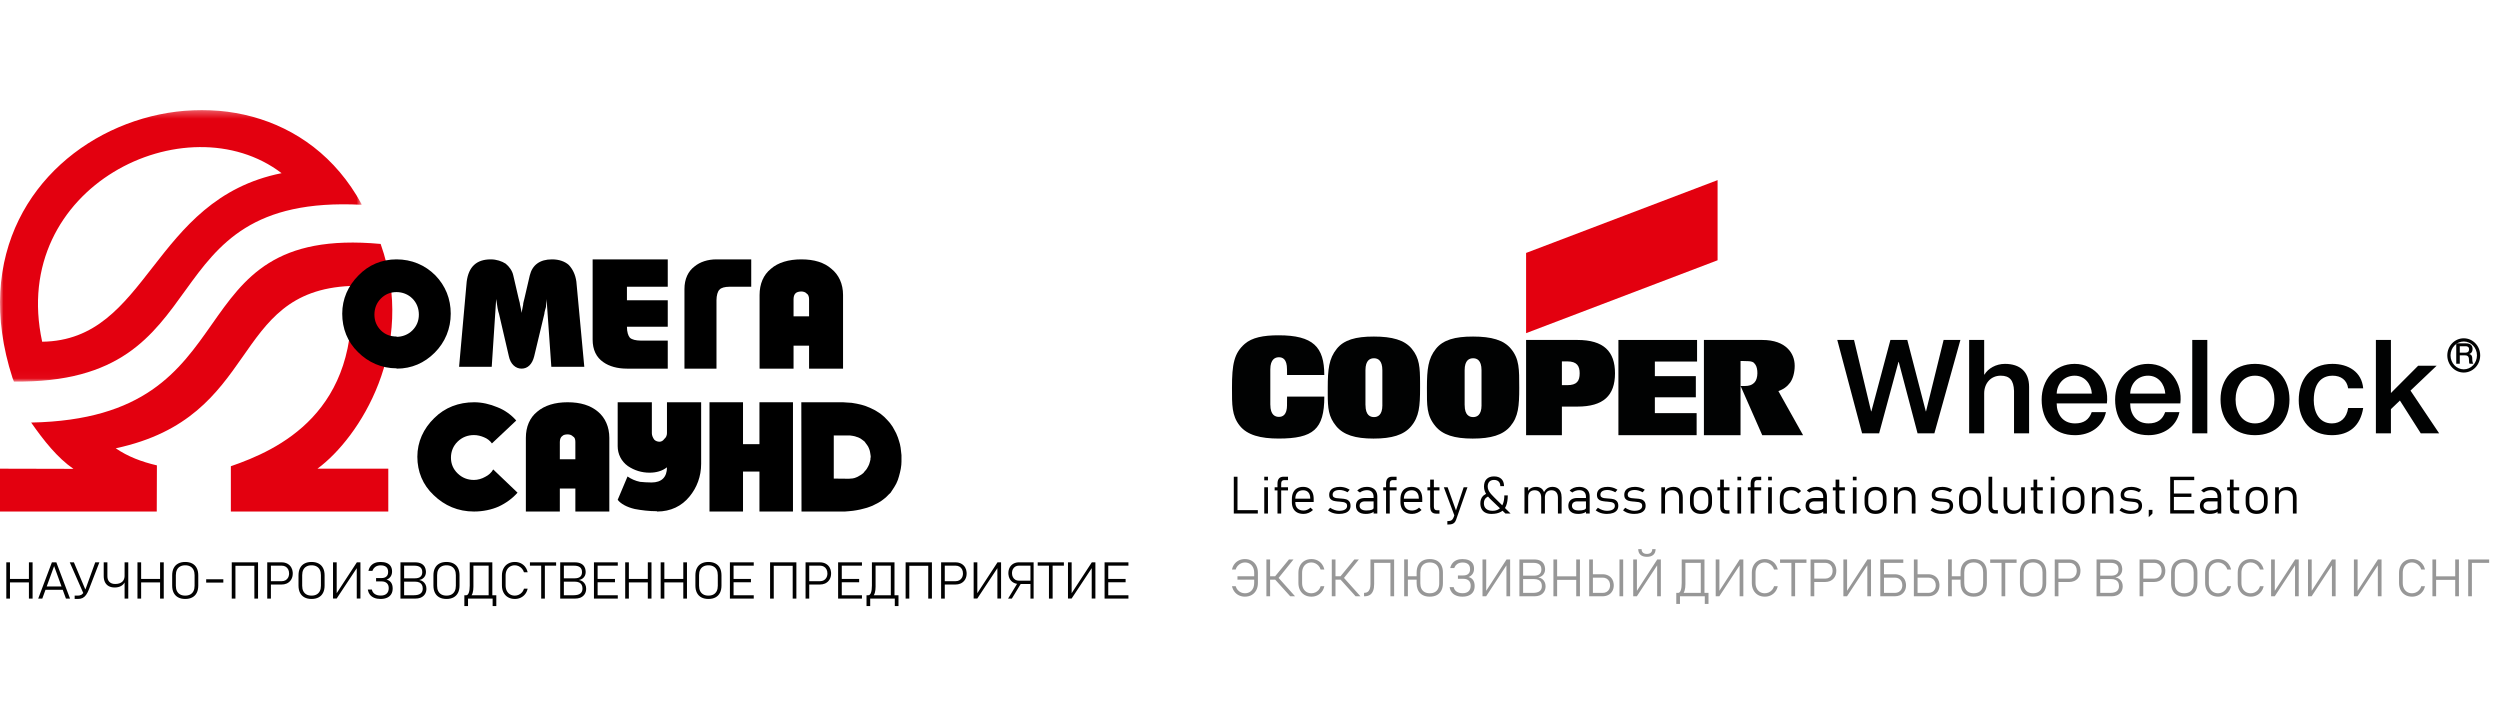 <?xml version="1.0" encoding="UTF-8"?>
<svg width="347px" height="100px" viewBox="0 0 347 100" version="1.1" xmlns="http://www.w3.org/2000/svg" xmlns:xlink="http://www.w3.org/1999/xlink">
    <title>Artboard Copy 2</title>
    <defs>
        <polygon id="path-1" points="0 0.28 50.189 0.28 50.189 37.968 0 37.968"></polygon>
    </defs>
    <g id="Page-1" stroke="none" stroke-width="1" fill="none" fill-rule="evenodd">
        <g id="Artboard" transform="translate(-36, -239)">
            <g id="Group-10" transform="translate(36, 254)">
                <g id="Group-9">
                    <g id="Group-7-Copy">
                        <g id="Group-3">
                            <path d="M53.895,56 L32.043,56 L32.043,49.711 C38.467,47.495 50.21,42.278 48.65,24.692 C31.754,25.412 36.338,42.893 16.065,47.223 C17.734,48.37 19.655,49.1 21.779,49.595 L21.758,56 L0,56 L0,50.053 L10.191,50.077 C7.964,48.541 6.087,46.17 4.326,43.651 C35.813,43.016 23.575,16.155 52.833,18.858 C57.926,33.245 49.898,45.759 44.063,50.053 L53.895,50.053 L53.895,56 Z" id="Fill-1" fill="#E3000F"></path>
                            <g id="Group-5" transform="translate(0, 0)">
                                <mask id="mask-2" fill="white">
                                    <use xlink:href="#path-1"></use>
                                </mask>
                                <g id="Clip-4"></g>
                                <path d="M5.853,32.431 C1.172,10.868 25.915,-1.022 39.085,9.037 C20.953,12.666 20.723,32.241 5.853,32.431 L5.853,32.431 Z M50.179,13.343 L50.174,13.31 C35.9,-12.899 -9.372,3.116 1.737,37.458 L1.938,37.965 C31.412,38.315 19.951,11.877 50.189,13.423 L50.179,13.343 Z" id="Fill-3" fill="#E3000F" mask="url(#mask-2)"></path>
                            </g>
                            <path d="M55.074,31.711 L55.074,31.711 C54.223,31.711 53.459,31.454 52.862,30.854 C52.266,30.254 51.969,29.525 51.969,28.668 C51.969,27.812 52.266,27.04 52.862,26.441 C53.459,25.841 54.182,25.541 55.032,25.541 C55.841,25.541 56.649,25.841 57.245,26.441 C57.841,27.04 58.138,27.812 58.138,28.668 C58.138,29.525 57.841,30.254 57.245,30.854 C56.649,31.454 55.841,31.753 55.032,31.753 L55.074,31.711 Z M55.074,36.167 C57.117,36.167 58.905,35.395 60.35,33.939 C61.798,32.483 62.562,30.597 62.562,28.54 C62.562,26.483 61.84,24.685 60.436,23.228 C58.989,21.77 57.117,21 55.032,21 C52.989,21 51.16,21.77 49.757,23.228 C48.31,24.685 47.501,26.483 47.501,28.54 C47.501,30.597 48.224,32.44 49.672,33.854 C51.118,35.31 52.989,36.124 55.032,36.124 L55.074,36.167 Z" id="Fill-6" fill="#000000"></path>
                            <path d="M63.721,35.909 L63.721,35.909 L64.777,24.093 C65.041,22.031 66.14,21 68.121,21 C68.912,21 69.66,21.256 70.189,21.6 C70.672,21.988 71.113,22.589 71.245,23.234 L71.993,26.456 C72.037,26.713 72.168,27.014 72.168,27.229 C72.213,27.488 72.344,27.96 72.389,28.432 C72.52,27.746 72.609,27.315 72.609,27.315 C72.609,27.014 72.741,26.713 72.784,26.456 L73.532,23.234 C73.884,21.772 74.94,21 76.612,21 C77.623,21 78.415,21.3 78.944,21.772 C79.472,22.331 79.868,23.105 80,24.093 L81.1,35.909 L76.524,35.909 L75.864,26.498 C75.864,26.887 75.777,27.315 75.777,27.615 C75.688,27.96 75.556,28.347 75.556,28.562 L74.147,34.448 C73.884,35.522 73.269,36.167 72.389,36.167 C71.552,36.167 70.849,35.522 70.629,34.448 L69.264,28.562 C69.133,28.218 69,27.488 68.869,26.498 L68.252,35.909 L63.721,35.909 Z" id="Fill-8" fill="#000000"></path>
                            <path d="M82.258,21 L82.258,21 L82.258,32.139 C82.258,33.526 82.756,34.6 83.753,35.272 C84.571,35.854 85.704,36.167 87.019,36.167 L92.685,36.167 L92.685,32.274 L88.923,32.274 C88.287,32.274 87.698,32.139 87.425,31.871 C87.199,31.602 87.019,31.112 87.019,30.349 L92.685,30.349 L92.685,26.68 L87.019,26.68 L87.019,24.802 L92.685,24.802 L92.685,21 L82.258,21 Z" id="Fill-10" fill="#000000"></path>
                            <path d="M95.002,36.167 L95.002,36.167 L95.002,25.116 C95.002,23.728 95.51,22.655 96.399,21.983 C97.161,21.357 98.219,21 99.448,21 L104.271,21 L104.271,24.802 L101.224,24.802 C100.631,24.802 100.082,24.937 99.87,25.204 C99.614,25.428 99.448,26.011 99.448,26.68 L99.448,36.167 L95.002,36.167 Z" id="Fill-12" fill="#000000"></path>
                            <path d="M110.145,26.42 L110.145,26.42 L110.145,28.911 L112.299,28.911 L112.299,26.506 C112.299,26.158 112.167,25.852 111.986,25.763 C111.806,25.546 111.492,25.458 111.224,25.458 C110.908,25.458 110.594,25.546 110.459,25.677 C110.281,25.807 110.145,26.115 110.145,26.506 L110.145,26.42 Z M117.015,36.167 L117.015,36.167 L112.299,36.167 L112.299,32.976 L110.145,32.976 L110.145,36.167 L105.429,36.167 L105.429,25.939 C105.429,24.409 105.968,23.142 107,22.311 C107.99,21.437 109.472,21 111.224,21 C113.02,21 114.412,21.437 115.4,22.311 C116.432,23.142 117.015,24.409 117.015,25.939 L117.015,36.167 Z" id="Fill-14" fill="#000000"></path>
                            <polygon id="Fill-16" fill="#000000" points="98.478 56 98.478 56 103.13 56 103.13 50.453 105.412 50.453 105.412 56 110.064 56 110.064 40.833 105.412 40.833 105.412 46.65 103.13 46.65 103.13 40.833 98.478 40.833"></polygon>
                            <path d="M91.207,56 L91.207,56 C93.078,56 94.629,55.255 95.723,53.896 C96.727,52.668 97.319,51.135 97.319,49.381 L97.319,40.833 L92.575,40.833 L92.575,45.13 C92.575,45.436 92.438,45.742 92.21,45.919 C92.028,46.181 91.8,46.313 91.526,46.313 C91.252,46.313 90.934,46.181 90.796,46.006 C90.615,45.742 90.477,45.436 90.477,45.13 L90.477,40.833 L85.734,40.833 L85.734,46.927 C85.734,48.024 86.235,49.03 87.148,49.688 C88.06,50.301 89.063,50.608 90.159,50.608 C91.07,50.608 91.891,50.389 92.575,49.863 C92.575,51.223 91.847,51.968 90.431,51.968 C89.838,51.968 89.291,51.923 88.835,51.88 C88.197,51.749 87.604,51.485 87.101,51.135 L85.734,54.377 C86.144,54.903 86.965,55.386 88.104,55.649 C89.018,55.825 90.112,55.956 91.161,55.956 L91.207,56 Z" id="Fill-18" fill="#000000"></path>
                            <path d="M77.705,46.253 L77.705,46.253 L77.705,48.744 L79.86,48.744 L79.86,46.341 C79.86,45.991 79.769,45.687 79.546,45.598 C79.366,45.379 79.052,45.292 78.781,45.292 C78.468,45.292 78.154,45.379 78.063,45.509 C77.839,45.64 77.705,45.948 77.705,46.341 L77.705,46.253 Z M84.575,56 L84.575,56 L79.86,56 L79.86,52.81 L77.705,52.81 L77.705,56 L72.99,56 L72.99,45.773 C72.99,44.243 73.527,42.975 74.56,42.146 C75.591,41.27 77.03,40.833 78.781,40.833 C80.579,40.833 81.971,41.27 83.004,42.146 C83.991,42.975 84.575,44.243 84.575,45.773 L84.575,56 Z" id="Fill-20" fill="#000000"></path>
                            <path d="M111.312,55.937 L111.312,55.937 L111.249,56 L117.313,55.997 L117.783,55.959 L118.39,55.898 L118.897,55.819 L119.407,55.719 L119.877,55.599 L120.328,55.479 L120.72,55.34 L121.091,55.199 L121.482,55 L121.836,54.819 L122.246,54.581 L122.599,54.322 L122.952,54.041 L123.305,53.684 L123.618,53.384 L123.853,53.024 L124.126,52.607 L124.4,52.127 L124.616,51.627 L124.773,51.129 L124.91,50.61 L125.028,50.072 L125.104,49.513 L125.125,49.075 L125.125,48.175 L125.067,47.658 L125.007,47.138 L124.91,46.64 L124.794,46.24 L124.636,45.742 L124.4,45.164 L124.146,44.685 L123.891,44.226 L123.52,43.706 L123.128,43.268 L122.717,42.848 L122.188,42.41 L121.464,41.951 L120.857,41.651 L120.189,41.372 L119.544,41.174 L118.918,41.033 L118.212,40.912 L117.566,40.873 L117,40.833 L111.222,40.833 L111.249,56 L111.312,55.937 Z M115.727,45.442 L117.977,45.442 L118.39,45.502 L118.682,45.564 L118.839,45.623 L119.034,45.682 L119.191,45.742 L119.427,45.862 L119.682,46.041 L119.838,46.161 L119.995,46.281 L120.111,46.439 L120.21,46.579 L120.289,46.678 L120.387,46.819 L120.504,46.999 L120.602,47.219 L120.7,47.477 L120.759,47.718 L120.798,47.956 L120.836,48.196 L120.857,48.415 L120.817,48.654 L120.817,48.794 L120.738,49.113 L120.641,49.432 L120.523,49.694 L120.346,50.013 L120.21,50.211 L119.995,50.451 L119.859,50.631 L119.661,50.791 L119.467,50.929 L119.289,51.03 L119.054,51.17 L118.82,51.27 L118.605,51.349 L118.33,51.408 L118.056,51.428 L117.841,51.449 L115.727,51.428 L115.727,45.463 L115.708,45.442 L115.727,45.442 Z" id="Fill-22" fill="#000000"></path>
                            <path d="M65.834,40.833 C63.657,40.833 61.749,41.564 60.282,43.024 C58.772,44.486 57.928,46.334 57.928,48.395 C57.928,50.457 58.682,52.306 60.193,53.722 C61.703,55.183 63.57,56 65.79,56 C67.033,56 68.233,55.742 69.21,55.311 C70.231,54.84 71.164,54.152 71.831,53.38 L68.456,50.156 C68.233,50.586 67.788,50.973 67.344,51.187 C66.899,51.445 66.323,51.617 65.79,51.617 C64.902,51.617 64.147,51.318 63.524,50.715 C62.903,50.115 62.593,49.384 62.593,48.525 C62.593,47.665 62.903,46.892 63.524,46.289 C64.147,45.689 64.902,45.388 65.79,45.388 C66.279,45.388 66.767,45.517 67.168,45.689 C67.611,45.861 68.01,46.161 68.277,46.548 L71.652,43.369 C70.986,42.596 70.052,41.909 69.032,41.522 C68.01,41.092 66.899,40.833 65.79,40.833 L65.834,40.833 Z" id="Fill-24" fill="#000000"></path>
                        </g>
                        <path d="M1.385,68.083 L1.384,65.839 L4.013,65.839 L4.014,68.083 L4.524,68.083 L4.524,63.052 L4.014,63.052 L4.013,65.357 L1.384,65.357 L1.385,63.052 L0.875,63.052 L0.875,68.083 L1.385,68.083 Z M5.871,68.083 L6.314,66.863 L8.706,66.863 L9.152,68.083 L9.719,68.083 L7.819,63.052 L7.203,63.052 L5.304,68.083 L5.871,68.083 Z M8.538,66.399 L6.483,66.399 L7.511,63.574 L8.538,66.399 Z M10.82,68.135 C11.064,68.135 11.275,68.092 11.455,68.006 C11.634,67.919 11.796,67.779 11.94,67.585 C12.084,67.391 12.22,67.129 12.347,66.8 L12.347,66.8 L13.793,63.052 L13.219,63.052 L11.961,66.526 C11.935,66.597 11.909,66.664 11.883,66.728 L11.843,66.817 L10.257,63.052 L9.683,63.052 L11.559,67.316 C11.502,67.388 11.441,67.448 11.378,67.497 L11.281,67.561 C11.149,67.635 10.995,67.672 10.82,67.672 L10.82,67.672 L10.363,67.672 L10.363,68.135 L10.82,68.135 Z M17.804,68.083 L17.804,63.052 L17.294,63.052 L17.293,64.904 L17.287,65.055 C17.264,65.3 17.183,65.503 17.044,65.663 L16.953,65.755 C16.727,65.955 16.405,66.056 15.99,66.056 C15.645,66.056 15.378,65.961 15.189,65.772 C15,65.583 14.906,65.316 14.906,64.972 L14.906,64.972 L14.906,63.052 L14.395,63.052 L14.395,64.948 C14.395,65.285 14.455,65.573 14.574,65.812 C14.694,66.05 14.867,66.232 15.095,66.357 C15.323,66.481 15.598,66.544 15.919,66.544 C16.257,66.544 16.545,66.478 16.785,66.348 C17.025,66.218 17.207,66.028 17.333,65.779 L17.293,65.847 L17.294,68.083 L17.804,68.083 Z M19.59,68.083 L19.589,65.839 L22.218,65.839 L22.218,68.083 L22.729,68.083 L22.729,63.052 L22.218,63.052 L22.218,65.357 L19.589,65.357 L19.59,63.052 L19.079,63.052 L19.079,68.083 L19.59,68.083 Z M25.708,68.135 C26.091,68.135 26.418,68.063 26.688,67.917 C26.959,67.772 27.165,67.561 27.306,67.284 C27.448,67.007 27.519,66.673 27.519,66.281 L27.519,66.281 L27.519,64.855 C27.519,64.463 27.448,64.128 27.306,63.851 C27.165,63.574 26.959,63.363 26.688,63.218 C26.418,63.073 26.091,63 25.708,63 C25.326,63 24.999,63.073 24.729,63.218 C24.458,63.363 24.252,63.574 24.11,63.851 C23.969,64.128 23.898,64.463 23.898,64.855 L23.898,64.855 L23.898,66.281 C23.898,66.673 23.969,67.007 24.11,67.284 C24.252,67.561 24.458,67.772 24.729,67.917 C24.999,68.063 25.326,68.135 25.708,68.135 Z M25.708,67.672 C25.434,67.672 25.2,67.618 25.005,67.511 C24.81,67.403 24.662,67.248 24.56,67.044 C24.459,66.839 24.408,66.593 24.408,66.305 L24.408,66.305 L24.408,64.831 C24.408,64.542 24.459,64.296 24.56,64.092 C24.662,63.888 24.81,63.732 25.005,63.625 C25.2,63.517 25.434,63.464 25.708,63.464 C25.982,63.464 26.217,63.517 26.412,63.625 C26.607,63.732 26.755,63.888 26.856,64.092 C26.958,64.296 27.009,64.542 27.009,64.831 L27.009,64.831 L27.009,66.305 C27.009,66.593 26.958,66.839 26.856,67.044 C26.755,67.248 26.607,67.403 26.412,67.511 C26.217,67.618 25.982,67.672 25.708,67.672 Z M30.998,65.869 L30.998,65.405 L28.617,65.405 L28.617,65.869 L30.998,65.869 Z M32.511,63.052 L32.167,63.052 L32.167,68.083 L32.678,68.083 L32.677,63.534 L35.305,63.534 L35.307,68.083 L35.817,68.083 L35.817,63.052 L35.583,63.052 L35.307,63.052 L32.511,63.052 Z M37.092,63.052 L37.092,68.083 L37.603,68.083 L37.602,66.132 L39.087,66.132 C39.333,66.132 39.555,66.091 39.754,66.009 L39.898,65.94 C40.132,65.812 40.314,65.632 40.442,65.4 C40.571,65.168 40.635,64.9 40.635,64.595 L40.635,64.595 L40.628,64.416 C40.607,64.182 40.545,63.972 40.442,63.786 C40.314,63.553 40.132,63.372 39.898,63.244 C39.665,63.116 39.394,63.052 39.087,63.052 L39.087,63.052 L37.603,63.052 L37.464,63.052 L37.092,63.052 Z M37.602,63.516 L39.112,63.516 C39.313,63.516 39.49,63.561 39.643,63.651 C39.797,63.741 39.916,63.867 39.999,64.029 C40.083,64.192 40.125,64.381 40.125,64.595 L40.125,64.595 L40.117,64.75 C40.102,64.899 40.062,65.035 39.999,65.156 C39.916,65.317 39.797,65.443 39.643,65.533 C39.49,65.623 39.313,65.668 39.112,65.668 L39.112,65.668 L37.602,65.669 L37.602,63.516 Z M43.243,68.135 C43.626,68.135 43.952,68.063 44.223,67.917 C44.493,67.772 44.699,67.561 44.841,67.284 C44.983,67.007 45.054,66.673 45.054,66.281 L45.054,66.281 L45.054,64.855 C45.054,64.463 44.983,64.128 44.841,63.851 C44.699,63.574 44.493,63.363 44.223,63.218 C43.952,63.073 43.626,63 43.243,63 C42.86,63 42.534,63.073 42.263,63.218 C41.993,63.363 41.787,63.574 41.645,63.851 C41.503,64.128 41.433,64.463 41.433,64.855 L41.433,64.855 L41.433,66.281 C41.433,66.673 41.503,67.007 41.645,67.284 C41.787,67.561 41.993,67.772 42.263,67.917 C42.534,68.063 42.86,68.135 43.243,68.135 Z M43.243,67.672 C42.969,67.672 42.735,67.618 42.54,67.511 C42.345,67.403 42.197,67.248 42.095,67.044 C41.994,66.839 41.943,66.593 41.943,66.305 L41.943,66.305 L41.943,64.831 C41.943,64.542 41.994,64.296 42.095,64.092 C42.197,63.888 42.345,63.732 42.54,63.625 C42.735,63.517 42.969,63.464 43.243,63.464 C43.517,63.464 43.752,63.517 43.946,63.625 C44.141,63.732 44.289,63.888 44.391,64.092 C44.493,64.296 44.543,64.542 44.543,64.831 L44.543,64.831 L44.543,66.305 C44.543,66.593 44.493,66.839 44.391,67.044 C44.289,67.248 44.141,67.403 43.946,67.511 C43.752,67.618 43.517,67.672 43.243,67.672 Z M46.726,68.08 L49.517,63.862 L49.518,68.08 L50.028,68.08 L50.028,63.052 L49.532,63.052 L46.733,67.334 L46.733,63.052 L46.223,63.052 L46.223,68.08 L46.726,68.08 Z M52.813,68.135 C53.17,68.135 53.474,68.078 53.727,67.964 C53.98,67.85 54.172,67.684 54.305,67.466 C54.437,67.248 54.503,66.985 54.503,66.678 L54.503,66.678 C54.503,66.346 54.429,66.074 54.282,65.862 C54.134,65.65 53.924,65.515 53.653,65.457 C53.896,65.365 54.084,65.221 54.218,65.026 C54.351,64.831 54.418,64.601 54.418,64.336 L54.418,64.336 L54.418,64.308 C54.418,64.024 54.355,63.785 54.23,63.59 C54.105,63.395 53.922,63.248 53.683,63.149 C53.443,63.05 53.152,63 52.809,63 C52.514,63 52.251,63.048 52.019,63.144 C51.788,63.239 51.598,63.379 51.449,63.564 C51.3,63.749 51.197,63.971 51.141,64.232 L51.141,64.232 L51.697,64.232 L51.751,64.093 C51.833,63.917 51.953,63.776 52.113,63.67 C52.313,63.537 52.557,63.471 52.845,63.471 C53.175,63.471 53.429,63.547 53.607,63.699 C53.784,63.851 53.872,64.075 53.872,64.37 L53.872,64.37 L53.872,64.401 C53.872,64.667 53.793,64.872 53.633,65.017 C53.474,65.163 53.248,65.235 52.955,65.235 L52.955,65.235 L52.2,65.235 L52.2,65.699 L52.955,65.699 C53.274,65.699 53.52,65.781 53.695,65.945 C53.87,66.109 53.957,66.339 53.957,66.637 L53.957,66.637 C53.957,66.965 53.86,67.218 53.667,67.397 C53.473,67.575 53.2,67.665 52.848,67.665 C52.511,67.665 52.234,67.592 52.019,67.447 C51.804,67.301 51.67,67.096 51.615,66.831 L51.615,66.831 L51.056,66.831 L51.086,66.991 C51.136,67.198 51.222,67.379 51.344,67.535 C51.497,67.73 51.697,67.879 51.947,67.981 C52.196,68.084 52.485,68.135 52.813,68.135 Z M55.584,63.052 L55.584,68.083 L56.093,68.083 L57.674,68.083 C57.918,68.083 58.137,68.047 58.333,67.975 L58.475,67.914 C58.704,67.801 58.88,67.64 59.003,67.433 C59.126,67.225 59.187,66.985 59.187,66.713 L59.187,66.713 C59.187,66.508 59.147,66.32 59.066,66.149 C58.986,65.978 58.87,65.836 58.719,65.722 C58.568,65.607 58.389,65.535 58.181,65.505 C58.389,65.468 58.563,65.396 58.703,65.287 C58.844,65.179 58.948,65.049 59.017,64.898 C59.085,64.747 59.12,64.586 59.12,64.415 L59.12,64.415 L59.113,64.251 C59.095,64.039 59.042,63.851 58.953,63.689 C58.842,63.486 58.674,63.329 58.45,63.218 C58.226,63.107 57.947,63.052 57.614,63.052 L57.614,63.052 L56.094,63.052 L56.009,63.052 L55.584,63.052 Z M56.093,63.516 L57.5,63.516 C57.871,63.516 58.149,63.589 58.333,63.737 C58.517,63.885 58.609,64.107 58.609,64.405 L58.609,64.405 L58.602,64.542 C58.579,64.761 58.497,64.931 58.356,65.052 C58.187,65.197 57.935,65.27 57.6,65.27 L57.6,65.27 L56.093,65.27 L56.093,63.516 Z M56.093,65.735 L57.6,65.734 C57.85,65.734 58.055,65.772 58.214,65.85 C58.374,65.927 58.491,66.037 58.565,66.18 C58.64,66.323 58.677,66.494 58.677,66.692 L58.677,66.692 C58.677,66.99 58.577,67.219 58.377,67.379 C58.178,67.54 57.859,67.62 57.422,67.62 L57.422,67.62 L56.093,67.62 L56.093,65.735 Z M61.972,68.135 C62.354,68.135 62.681,68.063 62.951,67.917 C63.222,67.772 63.428,67.561 63.57,67.284 C63.711,67.007 63.782,66.673 63.782,66.281 L63.782,66.281 L63.782,64.855 C63.782,64.463 63.711,64.128 63.57,63.851 C63.428,63.574 63.222,63.363 62.951,63.218 C62.681,63.073 62.354,63 61.972,63 C61.589,63 61.263,63.073 60.992,63.218 C60.722,63.363 60.516,63.574 60.374,63.851 C60.232,64.128 60.161,64.463 60.161,64.855 L60.161,64.855 L60.161,66.281 C60.161,66.673 60.232,67.007 60.374,67.284 C60.516,67.561 60.722,67.772 60.992,67.917 C61.263,68.063 61.589,68.135 61.972,68.135 Z M61.972,67.672 C61.698,67.672 61.463,67.618 61.268,67.511 C61.074,67.403 60.925,67.248 60.824,67.044 C60.722,66.839 60.671,66.593 60.671,66.305 L60.671,66.305 L60.671,64.831 C60.671,64.542 60.722,64.296 60.824,64.092 C60.925,63.888 61.074,63.732 61.268,63.625 C61.463,63.517 61.698,63.464 61.972,63.464 C62.246,63.464 62.48,63.517 62.675,63.625 C62.87,63.732 63.018,63.888 63.12,64.092 C63.221,64.296 63.272,64.542 63.272,64.831 L63.272,64.831 L63.272,66.305 C63.272,66.593 63.221,66.839 63.12,67.044 C63.018,67.248 62.87,67.403 62.675,67.511 C62.48,67.618 62.246,67.672 61.972,67.672 Z M68.335,67.62 L68.335,63.052 L68.105,63.052 L67.825,63.052 L65.649,63.052 L65.2,63.052 L65.2,66.274 C65.2,66.7 65.156,67.031 65.07,67.267 C64.984,67.502 64.863,67.62 64.707,67.62 L64.707,67.62 L64.551,67.62 L64.452,67.62 L64.452,69.125 L64.962,69.125 L64.961,68.083 L68.377,68.083 L68.378,69.125 L68.888,69.125 L68.888,67.62 L68.378,67.62 L68.335,67.62 Z M67.824,67.62 L65.458,67.62 L65.513,67.521 C65.532,67.484 65.549,67.445 65.565,67.403 L65.609,67.272 C65.676,67.042 65.71,66.765 65.71,66.44 L65.71,66.44 L65.709,63.516 L67.824,63.516 L67.824,67.62 Z M71.46,68.135 C71.753,68.135 72.023,68.076 72.271,67.959 C72.52,67.841 72.727,67.674 72.895,67.459 C73.063,67.243 73.176,66.993 73.235,66.71 L73.235,66.71 L72.725,66.71 L72.676,66.853 C72.62,66.992 72.543,67.116 72.447,67.225 C72.318,67.371 72.168,67.481 71.995,67.557 C71.823,67.634 71.644,67.672 71.46,67.672 C71.205,67.672 70.981,67.613 70.787,67.497 C70.593,67.38 70.443,67.215 70.337,67.002 C70.231,66.789 70.178,66.541 70.178,66.26 L70.178,66.26 L70.178,64.879 C70.178,64.598 70.231,64.35 70.337,64.137 C70.443,63.923 70.593,63.758 70.787,63.64 C70.981,63.523 71.205,63.464 71.46,63.464 C71.644,63.464 71.823,63.504 71.995,63.585 C72.168,63.666 72.318,63.779 72.447,63.924 C72.576,64.069 72.668,64.237 72.725,64.426 L72.725,64.426 L73.235,64.426 L73.193,64.26 C73.129,64.043 73.03,63.849 72.897,63.677 C72.73,63.461 72.523,63.294 72.275,63.176 C72.027,63.059 71.755,63 71.46,63 C71.103,63 70.79,63.078 70.519,63.234 C70.249,63.389 70.039,63.609 69.891,63.893 C69.742,64.177 69.667,64.505 69.667,64.879 L69.667,64.879 L69.667,66.26 C69.667,66.633 69.742,66.962 69.891,67.246 C70.039,67.53 70.249,67.749 70.519,67.903 C70.79,68.058 71.103,68.135 71.46,68.135 Z M75.627,68.083 L75.627,63.516 L77.189,63.516 L77.189,63.052 L73.554,63.052 L73.554,63.516 L75.116,63.516 L75.117,68.083 L75.627,68.083 Z M77.756,63.052 L77.756,68.083 L78.265,68.083 L79.847,68.083 C80.09,68.083 80.31,68.047 80.505,67.975 L80.647,67.914 C80.876,67.801 81.052,67.64 81.175,67.433 C81.298,67.225 81.359,66.985 81.359,66.713 L81.359,66.713 C81.359,66.508 81.319,66.32 81.239,66.149 C81.159,65.978 81.043,65.836 80.892,65.722 C80.741,65.607 80.561,65.535 80.353,65.505 C80.561,65.468 80.735,65.396 80.876,65.287 C81.016,65.179 81.121,65.049 81.189,64.898 C81.258,64.747 81.292,64.586 81.292,64.415 L81.292,64.415 L81.285,64.251 C81.268,64.039 81.214,63.851 81.126,63.689 C81.015,63.486 80.847,63.329 80.623,63.218 C80.398,63.107 80.119,63.052 79.786,63.052 L79.786,63.052 L78.266,63.052 L78.181,63.052 L77.756,63.052 Z M78.265,63.516 L79.673,63.516 C80.044,63.516 80.321,63.589 80.506,63.737 C80.69,63.885 80.782,64.107 80.782,64.405 L80.782,64.405 L80.775,64.542 C80.751,64.761 80.669,64.931 80.529,65.052 C80.36,65.197 80.108,65.27 79.772,65.27 L79.772,65.27 L78.265,65.27 L78.265,63.516 Z M78.265,65.735 L79.772,65.734 C80.023,65.734 80.227,65.772 80.387,65.85 C80.546,65.927 80.663,66.037 80.738,66.18 C80.812,66.323 80.849,66.494 80.849,66.692 L80.849,66.692 C80.849,66.99 80.749,67.219 80.55,67.379 C80.35,67.54 80.032,67.62 79.595,67.62 L79.595,67.62 L78.265,67.62 L78.265,65.735 Z M82.44,63.052 L82.44,68.083 L82.95,68.083 L85.749,68.083 L85.749,67.62 L82.95,67.62 L82.95,65.817 L85.36,65.817 L85.36,65.353 L82.95,65.354 L82.95,63.516 L85.749,63.516 L85.749,63.052 L82.791,63.052 L82.44,63.052 Z M87.287,68.083 L87.286,65.839 L89.916,65.839 L89.916,68.083 L90.426,68.083 L90.426,63.052 L89.916,63.052 L89.916,65.357 L87.286,65.357 L87.287,63.052 L86.777,63.052 L86.777,68.083 L87.287,68.083 Z M92.212,68.083 L92.212,65.839 L94.84,65.839 L94.841,68.083 L95.351,68.083 L95.351,63.052 L94.841,63.052 L94.84,65.357 L92.212,65.357 L92.212,63.052 L91.702,63.052 L91.702,68.083 L92.212,68.083 Z M98.331,68.135 C98.713,68.135 99.04,68.063 99.31,67.917 C99.581,67.772 99.787,67.561 99.929,67.284 C100.07,67.007 100.141,66.673 100.141,66.281 L100.141,66.281 L100.141,64.855 C100.141,64.463 100.07,64.128 99.929,63.851 C99.787,63.574 99.581,63.363 99.31,63.218 C99.04,63.073 98.713,63 98.331,63 C97.948,63 97.622,63.073 97.351,63.218 C97.081,63.363 96.875,63.574 96.733,63.851 C96.591,64.128 96.52,64.463 96.52,64.855 L96.52,64.855 L96.52,66.281 C96.52,66.673 96.591,67.007 96.733,67.284 C96.875,67.561 97.081,67.772 97.351,67.917 C97.622,68.063 97.948,68.135 98.331,68.135 Z M98.331,67.672 C98.057,67.672 97.822,67.618 97.627,67.511 C97.433,67.403 97.284,67.248 97.183,67.044 C97.081,66.839 97.03,66.593 97.03,66.305 L97.03,66.305 L97.03,64.831 C97.03,64.542 97.081,64.296 97.183,64.092 C97.284,63.888 97.433,63.732 97.627,63.625 C97.822,63.517 98.057,63.464 98.331,63.464 C98.605,63.464 98.839,63.517 99.034,63.625 C99.229,63.732 99.377,63.888 99.479,64.092 C99.58,64.296 99.631,64.542 99.631,64.831 L99.631,64.831 L99.631,66.305 C99.631,66.593 99.58,66.839 99.479,67.044 C99.377,67.248 99.229,67.403 99.034,67.511 C98.839,67.618 98.605,67.672 98.331,67.672 Z M101.311,63.052 L101.311,68.083 L101.82,68.083 L104.62,68.083 L104.62,67.62 L101.82,67.62 L101.82,65.817 L104.23,65.817 L104.23,65.353 L101.82,65.354 L101.82,63.516 L104.62,63.516 L104.62,63.052 L101.661,63.052 L101.311,63.052 Z M107.231,63.052 L106.887,63.052 L106.887,68.083 L107.398,68.083 L107.397,63.534 L110.026,63.534 L110.026,68.083 L110.537,68.083 L110.537,63.052 L110.303,63.052 L110.026,63.052 L107.231,63.052 Z M111.812,63.052 L111.812,68.083 L112.322,68.083 L112.322,66.132 L113.807,66.132 C114.053,66.132 114.275,66.091 114.474,66.009 L114.618,65.94 C114.852,65.812 115.033,65.632 115.162,65.4 C115.291,65.168 115.355,64.9 115.355,64.595 L115.355,64.595 L115.348,64.416 C115.327,64.182 115.265,63.972 115.162,63.786 C115.033,63.553 114.852,63.372 114.618,63.244 C114.384,63.116 114.114,63.052 113.807,63.052 L113.807,63.052 L112.322,63.052 L112.184,63.052 L111.812,63.052 Z M112.322,63.516 L113.832,63.516 C114.033,63.516 114.21,63.561 114.363,63.651 C114.517,63.741 114.635,63.867 114.719,64.029 C114.803,64.192 114.845,64.381 114.845,64.595 L114.845,64.595 L114.837,64.75 C114.821,64.899 114.782,65.035 114.719,65.156 C114.635,65.317 114.517,65.443 114.363,65.533 C114.21,65.623 114.033,65.668 113.832,65.668 L113.832,65.668 L112.322,65.669 L112.322,63.516 Z M116.33,63.052 L116.33,68.083 L116.839,68.083 L119.639,68.083 L119.639,67.62 L116.839,67.62 L116.839,65.817 L119.249,65.817 L119.249,65.353 L116.839,65.354 L116.839,63.516 L119.639,63.516 L119.639,63.052 L116.68,63.052 L116.33,63.052 Z M124.155,67.62 L124.156,63.052 L123.926,63.052 L123.646,63.052 L121.471,63.052 L121.021,63.052 L121.021,66.274 C121.021,66.7 120.978,67.031 120.891,67.267 C120.805,67.502 120.684,67.62 120.528,67.62 L120.528,67.62 L120.372,67.62 L120.273,67.62 L120.273,69.125 L120.783,69.125 L120.783,68.083 L124.198,68.083 L124.199,69.125 L124.709,69.125 L124.709,67.62 L124.199,67.62 L124.155,67.62 Z M123.645,67.62 L121.278,67.62 L121.334,67.521 C121.353,67.484 121.37,67.445 121.386,67.403 L121.43,67.272 C121.497,67.042 121.531,66.765 121.531,66.44 L121.531,66.44 L121.531,63.516 L123.645,63.516 L123.645,67.62 Z M126.045,63.052 L125.701,63.052 L125.701,68.083 L126.211,68.083 L126.211,63.534 L128.84,63.534 L128.84,68.083 L129.35,68.083 L129.35,63.052 L129.117,63.052 L128.84,63.052 L126.045,63.052 Z M130.626,63.052 L130.626,68.083 L131.136,68.083 L131.135,66.132 L132.621,66.132 C132.866,66.132 133.089,66.091 133.287,66.009 L133.432,65.94 C133.666,65.812 133.847,65.632 133.976,65.4 C134.105,65.168 134.169,64.9 134.169,64.595 L134.169,64.595 L134.161,64.416 C134.141,64.182 134.079,63.972 133.976,63.786 C133.847,63.553 133.666,63.372 133.432,63.244 C133.198,63.116 132.928,63.052 132.621,63.052 L132.621,63.052 L131.136,63.052 L130.998,63.052 L130.626,63.052 Z M131.135,63.516 L132.645,63.516 C132.846,63.516 133.023,63.561 133.177,63.651 C133.33,63.741 133.449,63.867 133.533,64.029 C133.617,64.192 133.659,64.381 133.659,64.595 L133.659,64.595 L133.651,64.75 C133.635,64.899 133.596,65.035 133.533,65.156 C133.449,65.317 133.33,65.443 133.177,65.533 C133.023,65.623 132.846,65.668 132.645,65.668 L132.645,65.668 L131.135,65.669 L131.135,63.516 Z M135.646,68.08 L138.437,63.862 L138.438,68.08 L138.949,68.08 L138.949,63.052 L138.453,63.052 L135.653,67.335 L135.654,63.052 L135.143,63.052 L135.143,68.08 L135.646,68.08 Z M141.457,63.048 C141.159,63.048 140.898,63.111 140.672,63.235 C140.447,63.36 140.272,63.536 140.148,63.763 C140.024,63.99 139.962,64.254 139.962,64.554 L139.962,64.554 L139.969,64.729 C139.989,64.958 140.05,65.163 140.15,65.344 C140.275,65.572 140.45,65.748 140.676,65.872 C140.811,65.947 140.959,65.999 141.12,66.029 L141.169,66.036 L139.923,68.083 L140.444,68.083 L141.67,66.06 L143.026,66.06 L143.027,68.083 L143.466,68.083 L143.466,63.048 L143.027,63.048 L141.457,63.048 Z M143.026,63.512 L143.026,65.596 L141.429,65.595 C141.285,65.595 141.155,65.571 141.037,65.522 L140.924,65.466 C140.779,65.379 140.666,65.257 140.586,65.1 C140.505,64.944 140.465,64.761 140.465,64.554 L140.465,64.554 L140.473,64.403 C140.488,64.257 140.525,64.125 140.586,64.007 C140.666,63.85 140.779,63.728 140.924,63.642 C141.069,63.555 141.237,63.512 141.429,63.512 L141.429,63.512 L143.026,63.512 Z M146.106,68.083 L146.105,63.516 L147.668,63.516 L147.668,63.052 L144.033,63.052 L144.033,63.516 L145.595,63.516 L145.595,68.083 L146.106,68.083 Z M148.738,68.08 L151.53,63.859 L151.53,68.08 L152.04,68.08 L152.04,63.052 L151.544,63.052 L148.744,67.336 L148.745,63.052 L148.235,63.052 L148.235,68.08 L148.738,68.08 Z M153.316,63.052 L153.316,68.083 L153.825,68.083 L156.625,68.083 L156.625,67.62 L153.825,67.62 L153.825,65.817 L156.235,65.817 L156.235,65.353 L153.825,65.354 L153.825,63.516 L156.625,63.516 L156.625,63.052 L153.667,63.052 L153.316,63.052 Z" id="НАУЧНО-ПРОИЗВОДСТВЕННОЕПРЕДПРИЯТИЕ" fill="#010101" fill-rule="nonzero"></path>
                    </g>
                    <g id="Group-8-Copy" transform="translate(171, 10)">
                        <g id="Group-2">
                            <g id="Group">
                                <polygon id="Fill-1" fill="#010202" points="53.636 22.186 64.553 22.186 64.553 25.183 58.694 25.183 58.694 27.209 64.382 27.209 64.382 30.146 58.694 30.146 58.694 32.343 64.492 32.343 64.492 35.403 53.636 35.403"></polygon>
                                <polygon id="Fill-4" fill="#E3000F" points="67.401 11.126 67.401 0 40.821 10.108 40.821 21.242"></polygon>
                                <path d="M77.128,23.372 C76.408,22.659 75.279,22.186 73.59,22.186 L65.503,22.186 L65.503,35.403 L70.587,35.403 L70.587,25.11 L70.993,25.11 C72.262,25.11 72.374,25.228 72.647,25.607 C73.027,26.136 73.042,27.514 72.553,28.053 C72.151,28.493 71.709,28.567 71.212,28.575 L71.118,28.581 L70.599,28.581 L73.598,35.403 L79.268,35.403 L75.842,29.288 L75.842,29.285 C76.545,29.029 77.038,28.691 77.467,28.108 C77.86,27.568 78.104,26.691 78.104,25.784 C78.104,24.849 77.781,24.016 77.128,23.372" id="Fill-6" fill="#010202"></path>
                                <path d="M47.944,22.186 L40.821,22.186 L40.821,35.403 L45.791,35.403 L45.791,31.434 L47.944,31.434 C51.551,31.434 53.162,29.91 53.162,26.809 C53.162,23.79 51.602,22.186 47.944,22.186 M46.521,28.46 L45.791,28.46 L45.791,25.159 L46.521,25.159 C47.9,25.159 48.258,25.822 48.258,26.809 C48.258,27.894 47.868,28.46 46.521,28.46" id="Fill-2" fill="#010202"></path>
                                <path d="M19.699,21.714 C22.224,21.714 23.946,22.186 24.956,23.41 C26.029,24.709 26.101,25.995 26.106,28.199 L26.106,28.824 C26.106,31.358 25.989,32.842 24.852,34.184 C23.84,35.382 22.188,35.875 19.639,35.875 C17.119,35.875 15.471,35.368 14.462,34.145 C13.386,32.832 13.296,31.666 13.291,29.692 L13.291,28.813 C13.297,26.256 13.451,24.767 14.545,23.41 C15.526,22.183 17.162,21.706 19.699,21.714 Z M19.708,24.726 C19.191,24.726 18.525,24.97 18.525,26.382 L18.525,26.382 L18.525,31.242 L18.532,31.232 C18.532,32.641 19.186,32.891 19.713,32.891 C20.212,32.891 20.875,32.641 20.876,31.233 L20.876,31.233 L20.871,31.242 L20.871,26.382 C20.871,25.034 20.264,24.751 19.777,24.728 Z" id="Fill-19" fill="#010202"></path>
                                <path d="M33.465,21.714 C30.925,21.706 29.293,22.183 28.31,23.41 C27.218,24.767 27.062,26.256 27.056,28.813 L27.056,28.793 C27.056,31.336 26.996,32.645 28.229,34.145 C29.236,35.368 30.884,35.875 33.408,35.875 C35.954,35.875 37.602,35.382 38.619,34.184 C39.754,32.842 39.871,31.358 39.871,28.824 C39.871,26.229 39.892,24.827 38.722,23.41 C37.711,22.186 35.989,21.714 33.465,21.714 M33.479,32.891 C32.951,32.891 32.297,32.641 32.297,31.232 L32.292,31.242 L32.292,26.382 C32.292,24.97 32.953,24.726 33.474,24.726 C33.972,24.726 34.635,24.97 34.635,26.382 L34.635,31.243 L34.639,31.233 C34.639,32.641 33.977,32.891 33.479,32.891" id="Fill-13" fill="#010202"></path>
                                <path d="M6.518,32.863 L6.51,32.863 C7.031,32.863 7.642,32.609 7.642,31.181 L7.636,31.189 L7.645,30.052 L12.811,30.052 L12.817,30.063 C12.809,34.596 11.279,35.867 6.475,35.872 L6.495,35.872 C3.965,35.872 2.114,35.395 1.071,34.082 C-0.039,32.685 0,31.192 0,28.804 L0,28.823 C-0.004,25.555 0.288,24.018 1.781,22.721 C2.779,21.856 4.335,21.534 6.496,21.539 L6.475,21.539 C11.266,21.539 12.812,23.163 12.811,27.048 L7.644,27.048 L7.636,26.266 C7.636,24.838 7.035,24.585 6.504,24.585 C6.016,24.585 5.319,24.849 5.319,26.266 L5.319,31.189 L5.323,31.181 C5.323,32.621 6.011,32.863 6.51,32.863 L6.518,32.863" id="Fill-15" fill="#010202"></path>
                                <path d="M169.927,25.49 L170.419,25.49 L170.419,24.324 L171.142,24.324 C171.595,24.324 171.702,24.552 171.702,25.072 C171.702,25.21 171.702,25.365 171.773,25.49 L172.301,25.49 C172.193,25.374 172.147,25.075 172.147,24.745 C172.147,24.299 171.902,24.164 171.729,24.145 L171.729,24.136 C171.825,24.106 172.193,23.968 172.193,23.427 C172.193,22.94 171.886,22.658 171.265,22.658 L169.927,22.658 L169.927,25.49 Z M170.419,23.059 L171.216,23.059 C171.471,23.059 171.705,23.131 171.705,23.496 C171.705,23.795 171.537,23.947 171.226,23.947 L170.419,23.947 L170.419,23.059 L170.419,23.059 Z" id="Fill-27" fill="#010202"></path>
                                <path d="M87.458,35.146 L89.823,35.146 L92.507,25.235 L92.544,25.235 L95.157,35.146 L97.492,35.146 L101.105,22.186 L98.773,22.186 L96.333,32.097 L96.302,32.097 L93.733,22.186 L91.39,22.186 L88.746,32.097 L88.71,32.097 L86.341,22.186 L84.014,22.186 L87.458,35.146 Z M102.317,35.146 L104.403,35.146 L104.403,29.608 C104.403,28.229 105.297,27.145 106.698,27.145 C107.941,27.145 108.491,27.779 108.547,29.246 L108.547,35.146 L110.638,35.146 L110.638,28.704 C110.638,26.579 109.354,25.506 107.282,25.506 C106.037,25.506 104.953,26.141 104.439,26.996 L104.403,26.996 L104.403,22.186 L102.317,22.186 L102.317,35.146 Z M114.467,29.631 C114.525,28.232 115.517,27.145 116.964,27.145 C118.394,27.145 119.254,28.326 119.349,29.631 L114.467,29.631 Z M121.437,30.991 C121.781,28.18 119.95,25.506 116.964,25.506 C114.141,25.506 112.381,27.795 112.381,30.466 C112.381,33.369 114.028,35.403 117.017,35.403 C119.075,35.403 120.868,34.259 121.306,32.207 L119.329,32.207 C118.964,33.241 118.246,33.769 117.017,33.769 C115.274,33.769 114.467,32.459 114.467,30.991 L121.437,30.991 Z M124.668,29.631 C124.721,28.232 125.71,27.145 127.159,27.145 C128.586,27.145 129.452,28.326 129.541,29.631 L124.668,29.631 Z M131.63,30.991 C131.982,28.18 130.148,25.506 127.159,25.506 C124.336,25.506 122.578,27.795 122.578,30.466 C122.578,33.369 124.224,35.403 127.215,35.403 C129.268,35.403 131.066,34.259 131.505,32.207 L129.525,32.207 C129.159,33.241 128.438,33.769 127.215,33.769 C125.475,33.769 124.669,32.459 124.669,30.991 L131.63,30.991 Z M133.286,35.146 L135.375,35.146 L135.375,22.186 L133.286,22.186 L133.286,35.146 Z M141.993,35.403 C145.02,35.403 146.78,33.332 146.78,30.446 C146.78,27.593 145.021,25.506 141.993,25.506 C138.969,25.506 137.21,27.593 137.21,30.446 C137.21,33.332 138.969,35.403 141.993,35.403 L141.993,35.403 Z M141.993,33.769 C140.126,33.769 139.299,32.083 139.299,30.446 C139.299,28.832 140.126,27.145 141.993,27.145 C143.867,27.145 144.689,28.832 144.689,30.446 C144.689,32.083 143.867,33.769 141.993,33.769 L141.993,33.769 Z M157.012,28.904 C156.808,26.598 154.936,25.506 152.739,25.506 C149.62,25.506 148.064,27.723 148.064,30.557 C148.064,33.316 149.696,35.403 152.669,35.403 C155.104,35.403 156.627,34.079 157.011,31.627 L154.923,31.627 C154.719,32.987 153.895,33.769 152.669,33.769 C150.848,33.769 150.15,32.116 150.15,30.557 C150.15,27.723 151.672,27.145 152.756,27.145 C153.928,27.145 154.755,27.742 154.923,28.904 L157.012,28.904 L157.012,28.904 Z M158.774,35.146 L160.86,35.146 L160.86,31.79 L162.108,30.593 L165.004,35.146 L167.554,35.146 L163.577,29.216 L167.204,25.766 L164.638,25.766 L160.86,29.553 L160.86,22.186 L158.774,22.186 L158.774,35.146 L158.774,35.146 Z" id="Fill-25" fill="#010202"></path>
                                <path d="M170.967,26.486 L170.967,26.709 C171.603,26.709 172.178,26.437 172.588,26.005 C172.999,25.574 173.25,24.98 173.25,24.33 C173.25,23.676 172.999,23.083 172.587,22.653 C172.177,22.223 171.603,21.955 170.967,21.955 C170.336,21.955 169.762,22.224 169.351,22.653 C168.94,23.083 168.686,23.676 168.686,24.33 C168.686,24.981 168.94,25.574 169.351,26.005 C169.762,26.437 170.335,26.709 170.967,26.709 L170.967,26.264 C170.465,26.263 170.009,26.05 169.675,25.7 C169.342,25.35 169.134,24.865 169.134,24.33 C169.134,23.791 169.342,23.308 169.675,22.96 C170.008,22.612 170.464,22.401 170.967,22.401 C171.475,22.401 171.93,22.612 172.263,22.96 C172.596,23.308 172.802,23.791 172.802,24.33 C172.802,24.865 172.596,25.35 172.263,25.7 C171.929,26.049 171.474,26.263 170.967,26.264 L170.967,26.486" id="Fill-29" fill="#010202"></path>
                            </g>
                        </g>
                        <g id="Life-safety-&amp;-mass-n" transform="translate(0, 41.125)" fill-rule="nonzero">
                            <path d="M0.763,5.154 L3.586,5.154 L3.586,4.683 L0.763,4.684 L0.764,0.042 L0.25,0.042 L0.25,5.154 L0.763,5.154 Z M4.993,0.548 L4.993,0.042 L4.479,0.042 L4.479,0.548 L4.993,0.548 Z M4.993,5.154 L4.993,1.505 L4.479,1.505 L4.479,5.154 L4.993,5.154 Z M6.829,5.154 L6.829,1.941 L7.776,1.941 L7.776,1.505 L6.829,1.506 L6.829,1.002 C6.829,0.879 6.849,0.779 6.889,0.703 L6.935,0.635 C7.005,0.554 7.111,0.513 7.254,0.513 L7.254,0.513 L7.776,0.513 L7.776,0.042 L7.169,0.042 C6.883,0.042 6.669,0.122 6.527,0.283 C6.386,0.444 6.315,0.686 6.315,1.009 L6.315,1.009 L6.314,1.506 L5.922,1.505 L5.922,1.941 L6.314,1.941 L6.315,5.154 L6.829,5.154 Z M9.937,5.207 C10.17,5.207 10.401,5.16 10.63,5.065 C10.858,4.97 11.063,4.836 11.244,4.662 L11.244,4.662 L10.894,4.332 L10.757,4.451 C10.661,4.524 10.558,4.584 10.446,4.631 C10.278,4.701 10.108,4.736 9.937,4.736 C9.572,4.736 9.29,4.636 9.09,4.435 C8.89,4.235 8.79,3.952 8.79,3.586 L8.79,3.586 L8.79,3.551 L11.34,3.551 L11.34,3.133 C11.34,2.779 11.283,2.476 11.167,2.224 C11.052,1.972 10.884,1.78 10.665,1.649 C10.446,1.518 10.182,1.452 9.872,1.452 C9.544,1.452 9.263,1.519 9.029,1.653 C8.796,1.786 8.618,1.981 8.495,2.236 C8.373,2.492 8.312,2.8 8.312,3.161 L8.312,3.161 L8.312,3.572 C8.312,3.917 8.375,4.212 8.503,4.456 C8.63,4.701 8.815,4.888 9.058,5.016 C9.301,5.143 9.594,5.207 9.937,5.207 Z M8.798,2.938 C8.824,2.644 8.916,2.41 9.072,2.236 C9.26,2.028 9.527,1.923 9.872,1.923 C10.187,1.923 10.43,2.022 10.603,2.22 C10.775,2.418 10.862,2.698 10.862,3.059 L10.862,3.059 L10.862,3.094 L8.791,3.094 L8.798,2.938 Z M14.866,5.207 C15.201,5.207 15.488,5.163 15.727,5.075 C15.965,4.987 16.146,4.86 16.269,4.694 C16.393,4.527 16.455,4.326 16.455,4.089 C16.455,3.815 16.393,3.605 16.269,3.46 C16.146,3.314 15.993,3.217 15.81,3.168 C15.628,3.119 15.407,3.087 15.148,3.073 C15.141,3.071 15.134,3.069 15.126,3.069 L15.126,3.069 L15.09,3.069 L15.09,3.069 L15.075,3.068 C15.064,3.067 15.054,3.066 15.044,3.066 C14.797,3.052 14.602,3.033 14.46,3.01 C14.319,2.986 14.201,2.939 14.109,2.867 C14.016,2.796 13.969,2.687 13.969,2.542 C13.969,2.333 14.055,2.172 14.226,2.057 C14.398,1.942 14.64,1.885 14.951,1.885 C15.118,1.885 15.297,1.912 15.487,1.967 C15.678,2.022 15.861,2.1 16.037,2.201 L16.037,2.201 L16.334,1.853 L16.206,1.773 C16.118,1.722 16.024,1.677 15.925,1.637 C15.776,1.577 15.621,1.531 15.459,1.5 C15.297,1.468 15.135,1.452 14.973,1.452 C14.661,1.452 14.394,1.495 14.171,1.582 C13.948,1.669 13.779,1.794 13.664,1.958 C13.548,2.122 13.491,2.322 13.491,2.556 C13.491,2.8 13.546,2.986 13.657,3.115 C13.767,3.244 13.905,3.332 14.069,3.379 C14.234,3.426 14.438,3.461 14.684,3.484 C14.693,3.484 14.703,3.485 14.712,3.486 C14.722,3.487 14.731,3.488 14.741,3.488 C14.765,3.49 14.789,3.492 14.814,3.493 L14.851,3.495 L14.851,3.495 L14.887,3.498 C15.142,3.517 15.341,3.541 15.484,3.569 C15.627,3.597 15.745,3.651 15.839,3.73 C15.933,3.81 15.98,3.93 15.98,4.089 C15.98,4.307 15.883,4.476 15.689,4.595 C15.495,4.715 15.221,4.775 14.866,4.775 C14.67,4.775 14.465,4.738 14.248,4.664 C14.031,4.59 13.822,4.486 13.619,4.353 L13.619,4.353 L13.323,4.708 L13.455,4.808 C13.547,4.872 13.648,4.929 13.757,4.979 C13.92,5.054 14.095,5.11 14.284,5.149 C14.472,5.188 14.666,5.207 14.866,5.207 Z M18.57,5.207 C18.741,5.207 18.901,5.193 19.05,5.165 C19.199,5.137 19.331,5.095 19.447,5.04 C19.562,4.985 19.657,4.92 19.73,4.845 L19.655,4.912 L19.655,5.154 L20.17,5.154 L20.17,2.809 C20.17,2.523 20.113,2.279 19.998,2.076 C19.884,1.873 19.717,1.719 19.498,1.612 C19.279,1.505 19.016,1.452 18.709,1.452 C18.428,1.452 18.173,1.498 17.943,1.591 C17.713,1.684 17.528,1.813 17.387,1.979 L17.387,1.979 L17.762,2.233 C17.893,2.13 18.043,2.05 18.212,1.994 C18.382,1.937 18.554,1.909 18.73,1.909 C19.026,1.909 19.254,1.991 19.414,2.154 C19.575,2.316 19.655,2.546 19.655,2.841 L19.655,2.841 L19.655,2.996 L18.455,2.996 C18.124,2.996 17.855,3.061 17.648,3.192 L17.532,3.279 C17.314,3.467 17.205,3.734 17.205,4.079 C17.205,4.437 17.324,4.715 17.562,4.912 C17.801,5.109 18.136,5.207 18.57,5.207 Z M18.831,4.725 L18.648,4.729 C18.351,4.729 18.12,4.672 17.957,4.558 C17.794,4.445 17.712,4.285 17.712,4.079 C17.712,3.884 17.777,3.733 17.907,3.627 C18.037,3.52 18.221,3.467 18.459,3.467 L18.459,3.467 L19.655,3.467 L19.655,4.367 C19.655,4.459 19.599,4.534 19.486,4.593 L19.391,4.634 C19.215,4.697 18.967,4.729 18.648,4.729 L18.831,4.725 Z M21.899,5.154 L21.897,1.941 L22.845,1.941 L22.845,1.505 L21.897,1.506 L21.899,1.002 C21.899,0.879 21.918,0.779 21.958,0.703 L22.004,0.635 C22.074,0.554 22.181,0.513 22.324,0.513 L22.324,0.513 L22.845,0.513 L22.845,0.042 L22.238,0.042 C21.952,0.042 21.738,0.122 21.597,0.283 C21.455,0.444 21.384,0.686 21.384,1.009 L21.384,1.009 L21.384,1.506 L20.991,1.505 L20.991,1.941 L21.384,1.941 L21.384,5.154 L21.899,5.154 Z M25.006,5.207 C25.239,5.207 25.47,5.16 25.699,5.065 C25.928,4.97 26.132,4.836 26.313,4.662 L26.313,4.662 L25.963,4.332 L25.826,4.451 C25.731,4.524 25.627,4.584 25.515,4.631 C25.347,4.701 25.177,4.736 25.006,4.736 C24.642,4.736 24.36,4.636 24.16,4.435 C23.959,4.235 23.859,3.952 23.859,3.586 L23.859,3.586 L23.859,3.551 L26.41,3.551 L26.41,3.133 C26.41,2.779 26.352,2.476 26.236,2.224 C26.121,1.972 25.954,1.78 25.735,1.649 C25.516,1.518 25.251,1.452 24.942,1.452 C24.613,1.452 24.332,1.519 24.099,1.653 C23.865,1.786 23.687,1.981 23.565,2.236 C23.442,2.492 23.381,2.8 23.381,3.161 L23.381,3.161 L23.381,3.572 C23.381,3.917 23.445,4.212 23.572,4.456 C23.699,4.701 23.884,4.888 24.127,5.016 C24.37,5.143 24.663,5.207 25.006,5.207 Z M23.867,2.938 C23.893,2.644 23.985,2.41 24.142,2.236 C24.33,2.028 24.596,1.923 24.942,1.923 C25.256,1.923 25.5,2.022 25.672,2.22 C25.845,2.418 25.931,2.698 25.931,3.059 L25.931,3.059 L25.931,3.094 L23.86,3.094 L23.867,2.938 Z M28.796,5.172 L28.796,4.701 L28.446,4.701 C28.305,4.701 28.199,4.659 28.128,4.574 C28.056,4.49 28.021,4.369 28.021,4.212 L28.021,4.212 L28.02,1.941 L28.796,1.941 L28.796,1.505 L28.02,1.506 L28.021,0.443 L27.506,0.443 L27.506,1.506 L27.124,1.505 L27.124,1.941 L27.506,1.941 L27.506,4.205 C27.506,4.471 27.555,4.682 27.651,4.84 L27.715,4.928 C27.855,5.091 28.074,5.172 28.374,5.172 L28.374,5.172 L28.796,5.172 Z M30.039,6.677 C30.236,6.677 30.403,6.656 30.539,6.614 C30.674,6.571 30.789,6.502 30.882,6.404 C30.974,6.307 31.049,6.175 31.107,6.009 L31.107,6.009 L32.685,1.505 L32.157,1.505 L31.087,4.72 L29.931,1.505 L29.403,1.505 L30.861,5.401 L30.785,5.629 C30.72,5.796 30.645,5.923 30.56,6.012 L30.494,6.07 C30.381,6.156 30.229,6.199 30.039,6.199 L30.039,6.199 L29.892,6.199 L29.892,6.677 L30.039,6.677 Z M36.007,5.207 C36.552,5.207 36.992,5.11 37.325,4.917 C37.381,4.885 37.434,4.85 37.484,4.813 L37.546,4.762 L37.957,5.154 L38.668,5.154 L37.885,4.383 L37.969,4.242 L37.969,4.242 L38.052,4.061 C38.203,3.684 38.279,3.208 38.279,2.633 L38.279,2.633 L37.8,2.633 C37.8,3.098 37.736,3.489 37.609,3.808 C37.584,3.872 37.556,3.932 37.526,3.99 L37.511,4.013 L36.4,2.915 C36.245,2.762 36.111,2.622 36,2.495 L35.896,2.373 C35.768,2.216 35.668,2.058 35.598,1.899 C35.528,1.739 35.493,1.575 35.493,1.406 C35.493,1.116 35.57,0.89 35.723,0.73 C35.877,0.569 36.093,0.489 36.371,0.489 C36.648,0.489 36.862,0.564 37.014,0.715 C37.167,0.867 37.243,1.079 37.243,1.354 L37.243,1.354 L37.757,1.354 L37.75,1.175 C37.72,0.829 37.602,0.555 37.395,0.353 C37.153,0.118 36.812,0 36.371,0 C35.929,0 35.586,0.122 35.343,0.367 C35.1,0.612 34.978,0.959 34.978,1.406 C34.978,1.638 35.017,1.856 35.093,2.06 C35.118,2.128 35.147,2.196 35.18,2.262 L35.274,2.431 L35.174,2.475 C35.084,2.52 35.002,2.575 34.927,2.638 L34.821,2.739 C34.588,2.99 34.471,3.324 34.471,3.741 C34.471,4.05 34.531,4.315 34.652,4.534 C34.772,4.753 34.947,4.92 35.177,5.035 C35.406,5.15 35.683,5.207 36.007,5.207 Z M36.168,4.775 C35.787,4.775 35.491,4.684 35.28,4.504 C35.069,4.323 34.964,4.069 34.964,3.741 C34.964,3.408 35.064,3.151 35.264,2.969 C35.331,2.909 35.407,2.858 35.492,2.818 L35.539,2.8 C35.623,2.899 35.716,3.001 35.818,3.105 L35.979,3.263 L37.192,4.423 L37.191,4.423 L37.052,4.53 C36.808,4.693 36.513,4.775 36.168,4.775 Z M43.292,2.134 C43.198,1.912 43.06,1.742 42.877,1.626 C42.695,1.51 42.477,1.452 42.222,1.452 C41.955,1.452 41.722,1.506 41.522,1.614 C41.322,1.722 41.16,1.897 41.036,2.141 L41.11,2.012 L41.111,1.505 L40.597,1.505 L40.597,5.154 L41.111,5.154 L41.111,2.844 C41.111,2.551 41.19,2.325 41.349,2.164 C41.507,2.004 41.73,1.923 42.018,1.923 C42.307,1.923 42.529,2.012 42.685,2.19 C42.84,2.369 42.918,2.619 42.918,2.943 L42.918,2.943 L42.918,5.154 L43.433,5.154 L43.433,2.939 L43.433,2.939 L43.431,2.914 C43.432,2.653 43.488,2.44 43.598,2.276 L43.67,2.183 C43.829,2.01 44.052,1.923 44.34,1.923 C44.626,1.923 44.847,2.012 45.004,2.19 C45.162,2.369 45.24,2.619 45.24,2.943 L45.24,2.943 L45.24,5.154 L45.754,5.154 L45.754,2.939 C45.754,2.625 45.704,2.357 45.604,2.134 C45.504,1.912 45.359,1.742 45.167,1.626 C44.975,1.51 44.745,1.452 44.476,1.452 C44.178,1.452 43.923,1.532 43.711,1.693 C43.584,1.789 43.474,1.911 43.38,2.059 L43.309,2.185 L43.292,2.134 Z M48.048,5.207 C48.219,5.207 48.379,5.193 48.528,5.165 C48.677,5.137 48.809,5.095 48.924,5.04 C49.04,4.985 49.135,4.92 49.208,4.845 L49.133,4.912 L49.133,5.154 L49.648,5.154 L49.648,2.809 C49.648,2.523 49.591,2.279 49.476,2.076 C49.362,1.873 49.195,1.719 48.976,1.612 C48.757,1.505 48.494,1.452 48.187,1.452 C47.906,1.452 47.65,1.498 47.421,1.591 C47.191,1.684 47.006,1.813 46.865,1.979 L46.865,1.979 L47.24,2.233 C47.371,2.13 47.521,2.05 47.69,1.994 C47.859,1.937 48.032,1.909 48.208,1.909 C48.504,1.909 48.732,1.991 48.892,2.154 C49.053,2.316 49.133,2.546 49.133,2.841 L49.133,2.841 L49.133,2.996 L47.933,2.996 C47.602,2.996 47.333,3.061 47.126,3.192 L47.01,3.279 C46.792,3.467 46.683,3.734 46.683,4.079 C46.683,4.437 46.802,4.715 47.04,4.912 C47.278,5.109 47.614,5.207 48.048,5.207 Z M48.309,4.725 L48.126,4.729 C47.828,4.729 47.598,4.672 47.435,4.558 C47.272,4.445 47.19,4.285 47.19,4.079 C47.19,3.884 47.255,3.733 47.385,3.627 C47.515,3.52 47.699,3.467 47.937,3.467 L47.937,3.467 L49.133,3.467 L49.133,4.367 C49.133,4.459 49.077,4.534 48.964,4.593 L48.869,4.634 C48.693,4.697 48.445,4.729 48.126,4.729 L48.309,4.725 Z M52.03,5.207 C52.366,5.207 52.653,5.163 52.891,5.075 C53.129,4.987 53.31,4.86 53.434,4.694 C53.558,4.527 53.62,4.326 53.62,4.089 C53.62,3.815 53.558,3.605 53.434,3.46 C53.31,3.314 53.157,3.217 52.975,3.168 C52.793,3.119 52.572,3.087 52.312,3.073 C52.305,3.071 52.298,3.069 52.291,3.069 L52.291,3.069 L52.255,3.069 L52.255,3.069 L52.239,3.068 C52.228,3.067 52.218,3.066 52.209,3.066 C51.961,3.052 51.766,3.033 51.625,3.01 C51.483,2.986 51.366,2.939 51.273,2.867 C51.18,2.796 51.134,2.687 51.134,2.542 C51.134,2.333 51.219,2.172 51.391,2.057 C51.562,1.942 51.804,1.885 52.116,1.885 C52.282,1.885 52.461,1.912 52.652,1.967 C52.842,2.022 53.025,2.1 53.202,2.201 L53.202,2.201 L53.498,1.853 L53.37,1.773 C53.282,1.722 53.188,1.677 53.089,1.637 C52.94,1.577 52.785,1.531 52.623,1.5 C52.461,1.468 52.299,1.452 52.137,1.452 C51.825,1.452 51.558,1.495 51.335,1.582 C51.113,1.669 50.944,1.794 50.828,1.958 C50.713,2.122 50.655,2.322 50.655,2.556 C50.655,2.8 50.71,2.986 50.821,3.115 C50.932,3.244 51.069,3.332 51.234,3.379 C51.398,3.426 51.603,3.461 51.848,3.484 C51.857,3.484 51.867,3.485 51.876,3.486 L51.891,3.487 L51.891,3.487 L51.905,3.488 C51.929,3.49 51.953,3.492 51.978,3.493 L52.015,3.495 L52.015,3.495 L52.052,3.498 C52.306,3.517 52.505,3.541 52.648,3.569 C52.791,3.597 52.909,3.651 53.003,3.73 C53.097,3.81 53.144,3.93 53.144,4.089 C53.144,4.307 53.047,4.476 52.853,4.595 C52.659,4.715 52.385,4.775 52.03,4.775 C51.835,4.775 51.629,4.738 51.412,4.664 C51.195,4.59 50.986,4.486 50.784,4.353 L50.784,4.353 L50.487,4.708 L50.619,4.808 C50.712,4.872 50.812,4.929 50.921,4.979 C51.084,5.054 51.26,5.11 51.448,5.149 C51.636,5.188 51.83,5.207 52.03,5.207 Z M55.823,5.207 C56.159,5.207 56.446,5.163 56.684,5.075 C56.922,4.987 57.103,4.86 57.227,4.694 C57.351,4.527 57.413,4.326 57.413,4.089 C57.413,3.815 57.351,3.605 57.227,3.46 C57.103,3.314 56.95,3.217 56.768,3.168 C56.586,3.119 56.365,3.087 56.105,3.073 C56.098,3.071 56.091,3.069 56.084,3.069 L56.084,3.069 L56.048,3.069 L56.048,3.069 L56.032,3.068 C56.022,3.067 56.011,3.066 56.002,3.066 C55.754,3.052 55.56,3.033 55.418,3.01 C55.276,2.986 55.159,2.939 55.066,2.867 C54.973,2.796 54.927,2.687 54.927,2.542 C54.927,2.333 55.013,2.172 55.184,2.057 C55.355,1.942 55.597,1.885 55.909,1.885 C56.076,1.885 56.254,1.912 56.445,1.967 C56.635,2.022 56.819,2.1 56.995,2.201 L56.995,2.201 L57.291,1.853 L57.163,1.773 C57.075,1.722 56.982,1.677 56.882,1.637 C56.734,1.577 56.578,1.531 56.416,1.5 C56.254,1.468 56.092,1.452 55.93,1.452 C55.619,1.452 55.351,1.495 55.129,1.582 C54.906,1.669 54.737,1.794 54.621,1.958 C54.506,2.122 54.448,2.322 54.448,2.556 C54.448,2.8 54.504,2.986 54.614,3.115 C54.725,3.244 54.862,3.332 55.027,3.379 C55.191,3.426 55.396,3.461 55.641,3.484 L55.641,3.484 L55.684,3.487 L55.684,3.487 L55.698,3.488 C55.722,3.49 55.747,3.492 55.772,3.493 C55.797,3.494 55.821,3.496 55.845,3.498 C56.1,3.517 56.298,3.541 56.441,3.569 C56.584,3.597 56.703,3.651 56.797,3.73 C56.891,3.81 56.938,3.93 56.938,4.089 C56.938,4.307 56.841,4.476 56.647,4.595 C56.453,4.715 56.178,4.775 55.823,4.775 C55.628,4.775 55.422,4.738 55.205,4.664 C54.989,4.59 54.779,4.486 54.577,4.353 L54.577,4.353 L54.28,4.708 L54.413,4.808 C54.505,4.872 54.606,4.929 54.714,4.979 C54.877,5.054 55.053,5.11 55.241,5.149 C55.429,5.188 55.623,5.207 55.823,5.207 Z M60.106,5.154 L60.106,2.834 C60.106,2.543 60.19,2.319 60.358,2.161 C60.526,2.002 60.762,1.923 61.067,1.923 C61.381,1.923 61.624,2.012 61.797,2.19 C61.97,2.369 62.056,2.619 62.056,2.943 L62.056,2.943 L62.056,5.154 L62.57,5.154 L62.57,2.939 C62.57,2.466 62.46,2.1 62.24,1.841 C62.02,1.582 61.708,1.452 61.306,1.452 C61.02,1.452 60.769,1.505 60.552,1.612 C60.336,1.719 60.162,1.892 60.031,2.131 L60.106,2.009 L60.106,1.505 L59.592,1.505 L59.592,5.154 L60.106,5.154 Z M65.099,5.207 C65.421,5.207 65.696,5.145 65.924,5.021 C66.153,4.897 66.327,4.717 66.448,4.481 C66.568,4.246 66.628,3.961 66.628,3.628 L66.628,3.628 L66.628,3.024 C66.628,2.693 66.568,2.41 66.448,2.175 C66.327,1.939 66.153,1.76 65.924,1.637 C65.696,1.514 65.421,1.452 65.099,1.452 C64.778,1.452 64.503,1.514 64.274,1.637 C64.046,1.76 63.871,1.939 63.751,2.175 C63.631,2.41 63.57,2.693 63.57,3.024 L63.57,3.024 L63.57,3.618 C63.57,3.953 63.631,4.24 63.751,4.478 C63.871,4.715 64.046,4.897 64.274,5.021 C64.503,5.145 64.778,5.207 65.099,5.207 Z M65.096,4.736 C64.774,4.736 64.525,4.639 64.349,4.446 C64.173,4.253 64.085,3.98 64.085,3.628 L64.085,3.628 L64.085,3.024 C64.085,2.674 64.173,2.404 64.349,2.212 C64.525,2.019 64.774,1.923 65.096,1.923 C65.419,1.923 65.67,2.019 65.848,2.212 C66.025,2.404 66.114,2.674 66.114,3.024 L66.114,3.024 L66.114,3.628 C66.114,3.98 66.025,4.253 65.848,4.446 C65.67,4.639 65.419,4.736 65.096,4.736 Z M69.05,5.172 L69.05,4.701 L68.7,4.701 C68.559,4.701 68.453,4.659 68.382,4.574 C68.31,4.49 68.275,4.369 68.275,4.212 L68.275,4.212 L68.274,1.941 L69.05,1.941 L69.05,1.505 L68.274,1.506 L68.275,0.443 L67.76,0.443 L67.759,1.506 L67.378,1.505 L67.378,1.941 L67.759,1.941 L67.76,4.205 C67.76,4.471 67.809,4.682 67.905,4.84 L67.969,4.928 C68.108,5.091 68.328,5.172 68.628,5.172 L68.628,5.172 L69.05,5.172 Z M70.671,0.548 L70.671,0.042 L70.157,0.042 L70.157,0.548 L70.671,0.548 Z M70.671,5.154 L70.671,1.505 L70.157,1.505 L70.157,5.154 L70.671,5.154 Z M72.507,5.154 L72.506,1.941 L73.454,1.941 L73.454,1.505 L72.506,1.506 L72.507,1.002 C72.507,0.879 72.527,0.779 72.566,0.703 L72.612,0.635 C72.683,0.554 72.789,0.513 72.932,0.513 L72.932,0.513 L73.454,0.513 L73.454,0.042 L72.846,0.042 C72.561,0.042 72.347,0.122 72.205,0.283 C72.064,0.444 71.993,0.686 71.993,1.009 L71.993,1.009 L71.992,1.506 L71.6,1.505 L71.6,1.941 L71.992,1.941 L71.993,5.154 L72.507,5.154 Z M74.932,0.548 L74.932,0.042 L74.418,0.042 L74.418,0.548 L74.932,0.548 Z M74.932,5.154 L74.932,1.505 L74.418,1.505 L74.418,5.154 L74.932,5.154 Z M77.643,5.207 C77.846,5.207 78.03,5.186 78.197,5.144 C78.364,5.102 78.512,5.038 78.643,4.954 C78.774,4.87 78.889,4.763 78.986,4.634 L78.986,4.634 L78.654,4.311 L78.551,4.411 C78.445,4.505 78.33,4.578 78.206,4.631 C78.04,4.701 77.856,4.736 77.654,4.736 C77.287,4.736 77.012,4.643 76.829,4.458 C76.646,4.273 76.554,3.994 76.554,3.621 L76.554,3.621 L76.554,3.02 C76.554,2.652 76.645,2.377 76.827,2.196 C77.009,2.014 77.285,1.923 77.654,1.923 C77.845,1.923 78.019,1.96 78.177,2.034 C78.336,2.108 78.478,2.22 78.604,2.37 L78.604,2.37 L78.986,2.036 L78.883,1.912 C78.811,1.835 78.731,1.768 78.643,1.711 C78.512,1.625 78.364,1.561 78.197,1.517 C78.03,1.474 77.846,1.452 77.643,1.452 C77.286,1.452 76.989,1.51 76.752,1.626 C76.515,1.742 76.337,1.916 76.218,2.148 C76.099,2.38 76.04,2.671 76.04,3.02 L76.04,3.02 L76.04,3.621 C76.04,3.975 76.099,4.27 76.216,4.504 C76.334,4.738 76.512,4.914 76.75,5.031 C76.988,5.149 77.286,5.207 77.643,5.207 Z M80.976,5.207 C81.147,5.207 81.307,5.193 81.456,5.165 C81.605,5.137 81.737,5.095 81.853,5.04 C81.968,4.985 82.063,4.92 82.137,4.845 L82.061,4.912 L82.062,5.154 L82.576,5.154 L82.576,2.809 C82.576,2.523 82.519,2.279 82.404,2.076 C82.29,1.873 82.123,1.719 81.904,1.612 C81.685,1.505 81.422,1.452 81.115,1.452 C80.834,1.452 80.579,1.498 80.349,1.591 C80.119,1.684 79.934,1.813 79.794,1.979 L79.794,1.979 L80.169,2.233 C80.3,2.13 80.45,2.05 80.619,1.994 C80.788,1.937 80.96,1.909 81.136,1.909 C81.432,1.909 81.66,1.991 81.82,2.154 C81.981,2.316 82.062,2.546 82.062,2.841 L82.062,2.841 L82.061,2.996 L80.861,2.996 C80.53,2.996 80.261,3.061 80.055,3.192 L79.938,3.279 C79.72,3.467 79.611,3.734 79.611,4.079 C79.611,4.437 79.73,4.715 79.969,4.912 C80.207,5.109 80.542,5.207 80.976,5.207 Z M81.237,4.725 L81.054,4.729 C80.757,4.729 80.526,4.672 80.363,4.558 C80.2,4.445 80.119,4.285 80.119,4.079 C80.119,3.884 80.183,3.733 80.313,3.627 C80.443,3.52 80.627,3.467 80.865,3.467 L80.865,3.467 L82.061,3.467 L82.062,4.367 C82.062,4.459 82.005,4.534 81.892,4.593 L81.797,4.634 C81.621,4.697 81.373,4.729 81.054,4.729 L81.237,4.725 Z M85.069,5.172 L85.069,4.701 L84.719,4.701 C84.578,4.701 84.473,4.659 84.401,4.574 C84.33,4.49 84.294,4.369 84.294,4.212 L84.294,4.212 L84.293,1.941 L85.069,1.941 L85.069,1.505 L84.293,1.506 L84.294,0.443 L83.78,0.443 L83.779,1.506 L83.397,1.505 L83.397,1.941 L83.779,1.941 L83.78,4.205 C83.78,4.471 83.828,4.682 83.925,4.84 L83.989,4.928 C84.128,5.091 84.348,5.172 84.648,5.172 L84.648,5.172 L85.069,5.172 Z M86.691,0.548 L86.691,0.042 L86.176,0.042 L86.176,0.548 L86.691,0.548 Z M86.691,5.154 L86.691,1.505 L86.176,1.505 L86.176,5.154 L86.691,5.154 Z M89.327,5.207 C89.648,5.207 89.923,5.145 90.152,5.021 C90.38,4.897 90.555,4.717 90.675,4.481 C90.795,4.246 90.855,3.961 90.855,3.628 L90.855,3.628 L90.855,3.024 C90.855,2.693 90.795,2.41 90.675,2.175 C90.555,1.939 90.38,1.76 90.152,1.637 C89.923,1.514 89.648,1.452 89.327,1.452 C89.005,1.452 88.73,1.514 88.501,1.637 C88.273,1.76 88.098,1.939 87.978,2.175 C87.858,2.41 87.798,2.693 87.798,3.024 L87.798,3.024 L87.798,3.618 C87.798,3.953 87.858,4.24 87.978,4.478 C88.098,4.715 88.273,4.897 88.501,5.021 C88.73,5.145 89.005,5.207 89.327,5.207 Z M89.323,4.736 C89.002,4.736 88.753,4.639 88.577,4.446 C88.4,4.253 88.312,3.98 88.312,3.628 L88.312,3.628 L88.312,3.024 C88.312,2.674 88.4,2.404 88.577,2.212 C88.753,2.019 89.002,1.923 89.323,1.923 C89.647,1.923 89.897,2.019 90.075,2.212 C90.252,2.404 90.341,2.674 90.341,3.024 L90.341,3.024 L90.341,3.628 C90.341,3.98 90.252,4.253 90.075,4.446 C89.897,4.639 89.647,4.736 89.323,4.736 Z M92.405,5.154 L92.405,2.834 C92.405,2.543 92.489,2.319 92.657,2.161 C92.825,2.002 93.061,1.923 93.366,1.923 C93.681,1.923 93.924,2.012 94.097,2.19 C94.269,2.369 94.356,2.619 94.356,2.943 L94.356,2.943 L94.356,5.154 L94.87,5.154 L94.87,2.939 C94.87,2.466 94.76,2.1 94.54,1.841 C94.319,1.582 94.008,1.452 93.606,1.452 C93.32,1.452 93.069,1.505 92.852,1.612 C92.635,1.719 92.461,1.892 92.33,2.131 L92.405,2.01 L92.405,1.505 L91.891,1.505 L91.891,5.154 L92.405,5.154 Z M98.502,5.207 C98.838,5.207 99.125,5.163 99.363,5.075 C99.601,4.987 99.782,4.86 99.906,4.694 C100.03,4.527 100.092,4.326 100.092,4.089 C100.092,3.815 100.03,3.605 99.906,3.46 C99.782,3.314 99.629,3.217 99.447,3.168 C99.265,3.119 99.044,3.087 98.785,3.073 C98.778,3.071 98.77,3.069 98.763,3.069 L98.763,3.069 L98.727,3.069 L98.727,3.069 L98.711,3.068 C98.701,3.067 98.691,3.066 98.681,3.066 C98.433,3.052 98.239,3.033 98.097,3.01 C97.955,2.986 97.838,2.939 97.745,2.867 C97.652,2.796 97.606,2.687 97.606,2.542 C97.606,2.333 97.692,2.172 97.863,2.057 C98.035,1.942 98.276,1.885 98.588,1.885 C98.755,1.885 98.933,1.912 99.124,1.967 C99.314,2.022 99.498,2.1 99.674,2.201 L99.674,2.201 L99.97,1.853 L99.842,1.773 C99.754,1.722 99.661,1.677 99.562,1.637 C99.413,1.577 99.257,1.531 99.095,1.5 C98.933,1.468 98.772,1.452 98.61,1.452 C98.298,1.452 98.03,1.495 97.808,1.582 C97.585,1.669 97.416,1.794 97.301,1.958 C97.185,2.122 97.127,2.322 97.127,2.556 C97.127,2.8 97.183,2.986 97.293,3.115 C97.404,3.244 97.542,3.332 97.706,3.379 C97.87,3.426 98.075,3.461 98.32,3.484 L98.32,3.484 L98.349,3.486 C98.358,3.487 98.368,3.488 98.377,3.488 C98.401,3.49 98.426,3.492 98.451,3.493 C98.476,3.494 98.5,3.496 98.524,3.498 C98.779,3.517 98.978,3.541 99.12,3.569 C99.263,3.597 99.382,3.651 99.476,3.73 C99.57,3.81 99.617,3.93 99.617,4.089 C99.617,4.307 99.52,4.476 99.326,4.595 C99.132,4.715 98.857,4.775 98.502,4.775 C98.307,4.775 98.101,4.738 97.885,4.664 C97.668,4.59 97.458,4.486 97.256,4.353 L97.256,4.353 L96.959,4.708 L97.092,4.808 C97.184,4.872 97.285,4.929 97.393,4.979 C97.557,5.054 97.732,5.11 97.92,5.149 C98.108,5.188 98.302,5.207 98.502,5.207 Z M102.442,5.207 C102.764,5.207 103.039,5.145 103.267,5.021 C103.496,4.897 103.67,4.717 103.79,4.481 C103.911,4.246 103.971,3.961 103.971,3.628 L103.971,3.628 L103.971,3.024 C103.971,2.693 103.911,2.41 103.79,2.175 C103.67,1.939 103.496,1.76 103.267,1.637 C103.039,1.514 102.764,1.452 102.442,1.452 C102.121,1.452 101.846,1.514 101.617,1.637 C101.388,1.76 101.214,1.939 101.094,2.175 C100.974,2.41 100.913,2.693 100.913,3.024 L100.913,3.024 L100.913,3.618 C100.913,3.953 100.974,4.24 101.094,4.478 C101.214,4.715 101.388,4.897 101.617,5.021 C101.846,5.145 102.121,5.207 102.442,5.207 Z M102.439,4.736 C102.117,4.736 101.868,4.639 101.692,4.446 C101.516,4.253 101.428,3.98 101.428,3.628 L101.428,3.628 L101.428,3.024 C101.428,2.674 101.516,2.404 101.692,2.212 C101.868,2.019 102.117,1.923 102.439,1.923 C102.762,1.923 103.013,2.019 103.19,2.212 C103.368,2.404 103.457,2.674 103.457,3.024 L103.457,3.024 L103.457,3.628 C103.457,3.98 103.368,4.253 103.19,4.446 C103.013,4.639 102.762,4.736 102.439,4.736 Z M106.303,5.154 L106.303,4.683 L105.96,4.683 C105.822,4.683 105.714,4.64 105.637,4.555 C105.56,4.469 105.521,4.349 105.521,4.195 L105.521,4.195 L105.521,0.042 L105.007,0.042 L105.007,4.188 C105.007,4.495 105.082,4.732 105.233,4.901 C105.385,5.07 105.598,5.154 105.875,5.154 L105.875,5.154 L106.303,5.154 Z M108.371,5.207 C108.676,5.207 108.933,5.146 109.141,5.024 C109.349,4.902 109.499,4.751 109.589,4.571 L109.539,4.657 L109.539,5.154 L110.05,5.154 L110.05,1.505 L109.539,1.505 L109.539,3.808 C109.539,4.103 109.455,4.332 109.287,4.493 C109.12,4.655 108.882,4.736 108.575,4.736 C108.265,4.736 108.026,4.648 107.857,4.471 C107.688,4.294 107.603,4.045 107.603,3.723 L107.603,3.723 L107.603,1.505 L107.089,1.505 L107.089,3.723 C107.089,4.195 107.2,4.56 107.423,4.819 C107.646,5.078 107.962,5.207 108.371,5.207 Z M112.543,5.172 L112.543,4.701 L112.193,4.701 C112.053,4.701 111.947,4.659 111.875,4.574 C111.804,4.49 111.768,4.369 111.768,4.212 L111.768,4.212 L111.767,1.941 L112.543,1.941 L112.543,1.505 L111.767,1.506 L111.768,0.443 L111.254,0.443 L111.254,1.506 L110.872,1.505 L110.872,1.941 L111.254,1.941 L111.254,4.205 C111.254,4.471 111.302,4.682 111.399,4.84 L111.463,4.928 C111.602,5.091 111.822,5.172 112.122,5.172 L112.122,5.172 L112.543,5.172 Z M114.165,0.548 L114.165,0.042 L113.65,0.042 L113.65,0.548 L114.165,0.548 Z M114.165,5.154 L114.165,1.505 L113.65,1.505 L113.65,5.154 L114.165,5.154 Z M116.801,5.207 C117.122,5.207 117.397,5.145 117.626,5.021 C117.854,4.897 118.029,4.717 118.149,4.481 C118.269,4.246 118.329,3.961 118.329,3.628 L118.329,3.628 L118.329,3.024 C118.329,2.693 118.269,2.41 118.149,2.175 C118.029,1.939 117.854,1.76 117.626,1.637 C117.397,1.514 117.122,1.452 116.801,1.452 C116.479,1.452 116.204,1.514 115.976,1.637 C115.747,1.76 115.573,1.939 115.452,2.175 C115.332,2.41 115.272,2.693 115.272,3.024 L115.272,3.024 L115.272,3.618 C115.272,3.953 115.332,4.24 115.452,4.478 C115.573,4.715 115.747,4.897 115.976,5.021 C116.204,5.145 116.479,5.207 116.801,5.207 Z M116.797,4.736 C116.476,4.736 116.227,4.639 116.051,4.446 C115.874,4.253 115.786,3.98 115.786,3.628 L115.786,3.628 L115.786,3.024 C115.786,2.674 115.874,2.404 116.051,2.212 C116.227,2.019 116.476,1.923 116.797,1.923 C117.121,1.923 117.372,2.019 117.549,2.212 C117.726,2.404 117.815,2.674 117.815,3.024 L117.815,3.024 L117.815,3.628 C117.815,3.98 117.726,4.253 117.549,4.446 C117.372,4.639 117.121,4.736 116.797,4.736 Z M119.88,5.154 L119.88,2.834 C119.88,2.543 119.963,2.319 120.131,2.161 C120.299,2.002 120.536,1.923 120.84,1.923 C121.155,1.923 121.398,2.012 121.571,2.19 C121.743,2.369 121.83,2.619 121.83,2.943 L121.83,2.943 L121.83,5.154 L122.344,5.154 L122.344,2.939 C122.344,2.466 122.234,2.1 122.014,1.841 C121.793,1.582 121.482,1.452 121.08,1.452 C120.794,1.452 120.543,1.505 120.326,1.612 C120.109,1.719 119.936,1.892 119.805,2.131 L119.879,2.011 L119.88,1.505 L119.365,1.505 L119.365,5.154 L119.88,5.154 Z M124.726,5.207 C125.062,5.207 125.349,5.163 125.587,5.075 C125.825,4.987 126.006,4.86 126.13,4.694 C126.254,4.527 126.316,4.326 126.316,4.089 C126.316,3.815 126.254,3.605 126.13,3.46 C126.006,3.314 125.853,3.217 125.671,3.168 C125.489,3.119 125.268,3.087 125.009,3.073 C125.001,3.071 124.994,3.069 124.987,3.069 L124.987,3.069 L124.951,3.069 L124.951,3.069 L124.935,3.068 C124.925,3.067 124.915,3.066 124.905,3.066 C124.657,3.052 124.463,3.033 124.321,3.01 C124.179,2.986 124.062,2.939 123.969,2.867 C123.876,2.796 123.83,2.687 123.83,2.542 C123.83,2.333 123.916,2.172 124.087,2.057 C124.259,1.942 124.5,1.885 124.812,1.885 C124.979,1.885 125.157,1.912 125.348,1.967 C125.538,2.022 125.722,2.1 125.898,2.201 L125.898,2.201 L126.194,1.853 L126.066,1.773 C125.978,1.722 125.885,1.677 125.785,1.637 C125.637,1.577 125.481,1.531 125.319,1.5 C125.157,1.468 124.996,1.452 124.834,1.452 C124.522,1.452 124.254,1.495 124.032,1.582 C123.809,1.669 123.64,1.794 123.525,1.958 C123.409,2.122 123.351,2.322 123.351,2.556 C123.351,2.8 123.407,2.986 123.517,3.115 C123.628,3.244 123.766,3.332 123.93,3.379 C124.094,3.426 124.299,3.461 124.544,3.484 L124.544,3.484 L124.587,3.487 L124.587,3.487 L124.601,3.488 C124.625,3.49 124.65,3.492 124.675,3.493 C124.7,3.494 124.724,3.496 124.748,3.498 C125.003,3.517 125.202,3.541 125.344,3.569 C125.487,3.597 125.606,3.651 125.7,3.73 C125.794,3.81 125.841,3.93 125.841,4.089 C125.841,4.307 125.744,4.476 125.55,4.595 C125.356,4.715 125.081,4.775 124.726,4.775 C124.531,4.775 124.325,4.738 124.109,4.664 C123.892,4.59 123.682,4.486 123.48,4.353 L123.48,4.353 L123.183,4.708 L123.316,4.808 C123.408,4.872 123.509,4.929 123.617,4.979 C123.781,5.054 123.956,5.11 124.144,5.149 C124.332,5.188 124.526,5.207 124.726,5.207 Z M127.245,5.654 L127.759,5.154 L127.759,4.648 L127.245,4.648 L127.245,5.654 Z M130.223,0.042 L130.223,5.154 L130.737,5.154 L133.559,5.154 L133.559,4.683 L130.737,4.684 L130.737,2.852 L133.167,2.851 L133.167,2.38 L130.737,2.381 L130.737,0.514 L133.559,0.513 L133.559,0.042 L130.577,0.042 L130.223,0.042 Z M135.71,5.207 C135.881,5.207 136.041,5.193 136.19,5.165 C136.339,5.137 136.471,5.095 136.587,5.04 C136.702,4.985 136.797,4.92 136.871,4.845 L136.795,4.912 L136.796,5.154 L137.31,5.154 L137.31,2.809 C137.31,2.523 137.253,2.279 137.138,2.076 C137.024,1.873 136.857,1.719 136.638,1.612 C136.419,1.505 136.156,1.452 135.849,1.452 C135.568,1.452 135.313,1.498 135.083,1.591 C134.853,1.684 134.668,1.813 134.527,1.979 L134.527,1.979 L134.902,2.233 C135.033,2.13 135.183,2.05 135.353,1.994 C135.522,1.937 135.694,1.909 135.87,1.909 C136.166,1.909 136.394,1.991 136.554,2.154 C136.715,2.316 136.796,2.546 136.796,2.841 L136.796,2.841 L136.795,2.996 L135.595,2.996 C135.264,2.996 134.995,3.061 134.789,3.192 L134.672,3.279 C134.454,3.467 134.345,3.734 134.345,4.079 C134.345,4.437 134.464,4.715 134.702,4.912 C134.941,5.109 135.276,5.207 135.71,5.207 Z M135.971,4.725 L135.788,4.729 C135.491,4.729 135.26,4.672 135.097,4.558 C134.934,4.445 134.852,4.285 134.852,4.079 C134.852,3.884 134.917,3.733 135.047,3.627 C135.177,3.52 135.361,3.467 135.599,3.467 L135.599,3.467 L136.795,3.467 L136.796,4.367 C136.796,4.459 136.739,4.534 136.626,4.593 L136.531,4.634 C136.355,4.697 136.107,4.729 135.788,4.729 L135.971,4.725 Z M139.803,5.172 L139.803,4.701 L139.453,4.701 C139.312,4.701 139.206,4.659 139.135,4.574 C139.064,4.49 139.028,4.369 139.028,4.212 L139.028,4.212 L139.027,1.941 L139.803,1.941 L139.803,1.505 L139.027,1.506 L139.028,0.443 L138.514,0.443 L138.513,1.506 L138.131,1.505 L138.131,1.941 L138.513,1.941 L138.514,4.205 C138.514,4.471 138.562,4.682 138.659,4.84 L138.722,4.928 C138.862,5.091 139.081,5.172 139.381,5.172 L139.381,5.172 L139.803,5.172 Z M142.225,5.207 C142.546,5.207 142.821,5.145 143.05,5.021 C143.278,4.897 143.453,4.717 143.573,4.481 C143.693,4.246 143.753,3.961 143.753,3.628 L143.753,3.628 L143.753,3.024 C143.753,2.693 143.693,2.41 143.573,2.175 C143.453,1.939 143.278,1.76 143.05,1.637 C142.821,1.514 142.546,1.452 142.225,1.452 C141.903,1.452 141.628,1.514 141.4,1.637 C141.171,1.76 140.997,1.939 140.876,2.175 C140.756,2.41 140.696,2.693 140.696,3.024 L140.696,3.024 L140.696,3.618 C140.696,3.953 140.756,4.24 140.876,4.478 C140.997,4.715 141.171,4.897 141.4,5.021 C141.628,5.145 141.903,5.207 142.225,5.207 Z M142.221,4.736 C141.9,4.736 141.651,4.639 141.475,4.446 C141.298,4.253 141.21,3.98 141.21,3.628 L141.21,3.628 L141.21,3.024 C141.21,2.674 141.298,2.404 141.475,2.212 C141.651,2.019 141.9,1.923 142.221,1.923 C142.545,1.923 142.795,2.019 142.973,2.212 C143.15,2.404 143.239,2.674 143.239,3.024 L143.239,3.024 L143.239,3.628 C143.239,3.98 143.15,4.253 142.973,4.446 C142.795,4.639 142.545,4.736 142.221,4.736 Z M145.303,5.154 L145.303,2.834 C145.303,2.543 145.387,2.319 145.555,2.161 C145.723,2.002 145.959,1.923 146.264,1.923 C146.579,1.923 146.822,2.012 146.995,2.19 C147.167,2.369 147.254,2.619 147.254,2.943 L147.254,2.943 L147.254,5.154 L147.768,5.154 L147.768,2.939 C147.768,2.466 147.658,2.1 147.438,1.841 C147.217,1.582 146.906,1.452 146.504,1.452 C146.218,1.452 145.967,1.505 145.75,1.612 C145.533,1.719 145.359,1.892 145.228,2.131 L145.303,2.011 L145.303,1.505 L144.789,1.505 L144.789,5.154 L145.303,5.154 Z" id="Lifesafety&amp;massnotificationsolutions,Eaton" fill="#010101"></path>
                            <path d="M1.789,16.692 C2.149,16.692 2.465,16.613 2.738,16.456 C3.01,16.299 3.222,16.076 3.372,15.788 C3.522,15.5 3.597,15.166 3.597,14.786 L3.597,14.786 L3.597,13.383 C3.597,13.003 3.522,12.669 3.372,12.381 C3.222,12.093 3.01,11.869 2.738,11.711 C2.465,11.553 2.149,11.474 1.789,11.474 C1.492,11.474 1.218,11.534 0.968,11.653 C0.718,11.773 0.509,11.942 0.341,12.161 C0.173,12.38 0.06,12.634 1.65793305e-14,12.922 L1.65793305e-14,12.922 L0.514,12.922 L0.564,12.782 C0.62,12.647 0.697,12.523 0.795,12.413 C0.924,12.265 1.076,12.15 1.25,12.068 C1.424,11.986 1.604,11.945 1.789,11.945 C2.047,11.945 2.273,12.005 2.468,12.124 C2.663,12.244 2.815,12.412 2.922,12.629 C3.029,12.846 3.082,13.097 3.082,13.383 L3.082,13.383 L3.081,13.865 L0.761,13.865 L0.761,14.336 L3.081,14.336 L3.082,14.786 C3.082,15.015 3.048,15.221 2.98,15.406 L2.922,15.54 C2.815,15.757 2.663,15.924 2.468,16.043 C2.273,16.161 2.047,16.22 1.789,16.22 C1.604,16.22 1.424,16.182 1.25,16.104 C1.076,16.027 0.924,15.914 0.795,15.767 C0.665,15.619 0.571,15.445 0.514,15.243 L0.514,15.243 L1.65793305e-14,15.243 L0.042,15.412 C0.107,15.631 0.208,15.829 0.343,16.004 C0.512,16.223 0.721,16.393 0.972,16.512 C1.222,16.632 1.494,16.692 1.789,16.692 Z M5.29,16.639 L5.289,14.336 L6.002,14.336 L8.083,16.639 L8.754,16.639 L6.471,14.09 L8.537,11.527 L7.908,11.527 L5.985,13.865 L5.289,13.865 L5.29,11.527 L4.775,11.527 L4.775,16.639 L5.29,16.639 Z M11.026,16.692 C11.321,16.692 11.594,16.632 11.844,16.512 C12.094,16.393 12.304,16.223 12.473,16.004 C12.642,15.785 12.756,15.531 12.816,15.243 L12.816,15.243 L12.301,15.243 L12.252,15.389 C12.195,15.53 12.118,15.656 12.021,15.767 C11.891,15.914 11.739,16.027 11.565,16.104 C11.392,16.182 11.212,16.22 11.026,16.22 C10.769,16.22 10.543,16.161 10.347,16.043 C10.152,15.924 10.001,15.757 9.894,15.54 C9.787,15.323 9.733,15.072 9.733,14.786 L9.733,14.786 L9.733,13.383 C9.733,13.097 9.787,12.846 9.894,12.629 C10.001,12.412 10.152,12.244 10.347,12.124 C10.543,12.005 10.769,11.945 11.026,11.945 C11.212,11.945 11.392,11.986 11.565,12.068 C11.739,12.15 11.891,12.265 12.021,12.413 C12.151,12.56 12.244,12.73 12.301,12.922 L12.301,12.922 L12.816,12.922 L12.773,12.754 C12.708,12.534 12.609,12.337 12.474,12.161 C12.307,11.942 12.098,11.773 11.848,11.653 C11.598,11.534 11.324,11.474 11.026,11.474 C10.667,11.474 10.35,11.553 10.078,11.711 C9.805,11.869 9.594,12.093 9.444,12.381 C9.294,12.669 9.219,13.003 9.219,13.383 L9.219,13.383 L9.219,14.786 C9.219,15.166 9.294,15.5 9.444,15.788 C9.594,16.076 9.805,16.299 10.078,16.456 C10.35,16.613 10.667,16.692 11.026,16.692 Z M14.366,16.639 L14.365,14.336 L15.077,14.336 L17.159,16.639 L17.83,16.639 L15.546,14.09 L17.612,11.527 L16.984,11.527 L15.062,13.865 L14.365,13.865 L14.366,11.527 L13.851,11.527 L13.851,16.639 L14.366,16.639 Z M19.459,11.527 L19.22,11.527 L19.22,14.941 C19.22,15.212 19.187,15.44 19.122,15.623 C19.056,15.806 18.957,15.942 18.825,16.032 C18.693,16.123 18.528,16.168 18.33,16.168 L18.33,16.168 L18.33,16.639 L18.402,16.639 C18.699,16.639 18.946,16.575 19.143,16.449 C19.339,16.322 19.487,16.133 19.586,15.881 C19.685,15.629 19.734,15.313 19.734,14.934 L19.734,14.934 L19.733,11.998 L21.991,11.998 L21.991,16.639 L22.506,16.639 L22.506,11.527 L22.27,11.527 L21.991,11.527 L19.459,11.527 Z M27.453,16.692 C27.838,16.692 28.168,16.618 28.44,16.47 C28.713,16.322 28.921,16.108 29.064,15.827 C29.206,15.545 29.278,15.205 29.278,14.807 L29.278,14.807 L29.278,13.358 C29.278,12.96 29.206,12.62 29.064,12.339 C28.921,12.057 28.713,11.843 28.44,11.695 C28.168,11.548 27.838,11.474 27.453,11.474 C27.067,11.474 26.738,11.548 26.465,11.695 C26.192,11.843 25.985,12.057 25.842,12.339 C25.699,12.62 25.628,12.96 25.628,13.358 L25.628,13.358 L25.627,13.865 L24.413,13.865 L24.413,11.523 L23.899,11.523 L23.899,16.635 L24.413,16.635 L24.413,14.336 L25.627,14.336 L25.628,14.807 C25.628,15.126 25.673,15.407 25.765,15.651 L25.842,15.827 C25.985,16.108 26.192,16.322 26.465,16.47 C26.738,16.618 27.067,16.692 27.453,16.692 Z M27.453,16.22 C27.176,16.22 26.94,16.166 26.744,16.057 C26.547,15.948 26.398,15.79 26.295,15.582 C26.193,15.375 26.142,15.125 26.142,14.832 L26.142,14.832 L26.142,13.334 C26.142,13.041 26.193,12.791 26.295,12.583 C26.398,12.376 26.547,12.217 26.744,12.108 C26.94,11.999 27.176,11.945 27.453,11.945 C27.729,11.945 27.965,11.999 28.162,12.108 C28.358,12.217 28.508,12.376 28.61,12.583 C28.712,12.791 28.764,13.041 28.764,13.334 L28.764,13.334 L28.764,14.832 C28.764,15.125 28.712,15.375 28.61,15.582 C28.508,15.79 28.358,15.948 28.162,16.057 C27.965,16.166 27.729,16.22 27.453,16.22 Z M31.978,16.692 C32.338,16.692 32.645,16.634 32.9,16.517 C33.154,16.401 33.348,16.233 33.482,16.011 C33.615,15.79 33.682,15.523 33.682,15.211 L33.682,15.211 C33.682,14.874 33.607,14.597 33.459,14.382 C33.31,14.166 33.098,14.029 32.825,13.97 C33.07,13.876 33.26,13.73 33.394,13.532 C33.529,13.334 33.596,13.101 33.596,12.831 L33.596,12.831 L33.596,12.803 C33.596,12.515 33.533,12.271 33.407,12.073 C33.281,11.875 33.097,11.726 32.855,11.625 C32.613,11.524 32.32,11.474 31.975,11.474 C31.677,11.474 31.411,11.522 31.178,11.62 C30.945,11.717 30.753,11.859 30.603,12.047 C30.453,12.234 30.349,12.461 30.292,12.726 L30.292,12.726 L30.853,12.726 L30.908,12.585 C30.99,12.405 31.112,12.262 31.273,12.154 C31.474,12.019 31.72,11.952 32.01,11.952 C32.344,11.952 32.6,12.029 32.778,12.184 C32.957,12.339 33.046,12.566 33.046,12.866 L33.046,12.866 L33.046,12.898 C33.046,13.167 32.966,13.376 32.805,13.524 C32.644,13.671 32.416,13.745 32.121,13.745 L32.121,13.745 L31.36,13.745 L31.36,14.216 L32.121,14.216 C32.442,14.216 32.691,14.299 32.867,14.466 C33.044,14.632 33.132,14.867 33.132,15.169 L33.132,15.169 C33.132,15.502 33.034,15.759 32.839,15.941 C32.644,16.123 32.369,16.213 32.014,16.213 C31.673,16.213 31.395,16.14 31.178,15.992 C30.961,15.844 30.826,15.636 30.771,15.366 L30.771,15.366 L30.207,15.366 L30.238,15.529 C30.288,15.739 30.375,15.923 30.498,16.082 C30.651,16.28 30.854,16.431 31.105,16.535 C31.356,16.639 31.647,16.692 31.978,16.692 Z M35.278,16.635 L38.092,12.349 L38.093,16.635 L38.607,16.635 L38.607,11.527 L38.107,11.527 L35.285,15.879 L35.286,11.527 L34.771,11.527 L34.771,16.635 L35.278,16.635 Z M39.893,11.527 L39.893,16.639 L40.407,16.639 L42.001,16.639 C42.246,16.639 42.468,16.602 42.665,16.529 L42.808,16.467 C43.039,16.352 43.216,16.189 43.34,15.978 C43.464,15.767 43.526,15.523 43.526,15.246 L43.526,15.246 C43.526,15.038 43.485,14.847 43.404,14.673 C43.323,14.5 43.207,14.355 43.054,14.239 C42.902,14.123 42.721,14.05 42.511,14.019 C42.721,13.982 42.896,13.908 43.038,13.798 C43.18,13.688 43.285,13.556 43.354,13.402 C43.423,13.249 43.458,13.085 43.458,12.912 L43.458,12.912 L43.451,12.745 C43.433,12.529 43.379,12.339 43.29,12.174 C43.178,11.967 43.009,11.808 42.783,11.695 C42.557,11.583 42.276,11.527 41.94,11.527 L41.94,11.527 L40.408,11.527 L40.322,11.527 L39.893,11.527 Z M40.407,11.998 L41.826,11.998 C42.199,11.998 42.479,12.073 42.665,12.223 C42.851,12.373 42.943,12.599 42.943,12.901 L42.943,12.901 L42.936,13.041 C42.913,13.263 42.83,13.436 42.688,13.559 C42.518,13.706 42.264,13.78 41.926,13.78 L41.926,13.78 L40.407,13.78 L40.407,11.998 Z M40.407,14.252 L41.926,14.251 C42.178,14.251 42.384,14.291 42.545,14.369 C42.706,14.448 42.824,14.56 42.899,14.705 C42.974,14.85 43.011,15.024 43.011,15.225 L43.011,15.225 C43.011,15.528 42.911,15.76 42.71,15.923 C42.508,16.086 42.187,16.168 41.747,16.168 L41.747,16.168 L40.407,16.168 L40.407,14.252 Z M45.129,16.639 L45.129,14.358 L47.779,14.358 L47.78,16.639 L48.294,16.639 L48.294,11.527 L47.78,11.527 L47.779,13.869 L45.129,13.869 L45.129,11.527 L44.615,11.527 L44.615,16.639 L45.129,16.639 Z M50.093,16.639 L51.43,16.639 C51.74,16.639 52.012,16.575 52.248,16.449 C52.484,16.322 52.666,16.144 52.796,15.913 C52.926,15.682 52.991,15.415 52.991,15.113 L52.991,15.113 L52.983,14.934 C52.962,14.702 52.9,14.493 52.796,14.308 C52.666,14.076 52.484,13.896 52.248,13.77 C52.012,13.643 51.74,13.58 51.43,13.58 L51.43,13.58 L50.093,13.58 L50.094,11.527 L49.58,11.527 L49.58,16.639 L50.093,16.639 Z M54.298,16.639 L54.298,11.527 L53.784,11.527 L53.784,16.639 L54.298,16.639 Z M50.093,14.051 L51.455,14.051 C51.657,14.051 51.836,14.095 51.991,14.183 C52.146,14.271 52.265,14.395 52.35,14.556 C52.434,14.716 52.477,14.902 52.477,15.113 L52.477,15.113 L52.469,15.265 C52.453,15.412 52.413,15.545 52.35,15.665 C52.265,15.824 52.146,15.948 51.991,16.036 C51.836,16.124 51.657,16.168 51.455,16.168 L51.455,16.168 L50.093,16.168 L50.093,14.051 Z M57.606,11.161 C57.984,11.161 58.277,11.068 58.484,10.881 C58.691,10.695 58.795,10.431 58.795,10.089 L58.795,10.089 L58.331,10.096 C58.331,10.304 58.267,10.467 58.14,10.583 C58.012,10.699 57.834,10.757 57.606,10.757 L57.606,10.757 L57.577,10.757 C57.348,10.757 57.17,10.699 57.043,10.583 C56.916,10.467 56.852,10.304 56.852,10.096 L56.852,10.096 L56.388,10.089 C56.388,10.431 56.491,10.695 56.698,10.881 C56.906,11.068 57.198,11.161 57.577,11.161 L57.577,11.161 L57.606,11.161 Z M56.198,16.635 L59.013,12.349 L59.013,16.635 L59.527,16.635 L59.527,11.527 L59.027,11.527 L56.204,15.88 L56.205,11.527 L55.691,11.527 L55.691,16.635 L56.198,16.635 Z M65.581,16.168 L65.581,11.527 L65.349,11.527 L65.067,11.527 L62.874,11.527 L62.42,11.527 L62.42,14.8 C62.42,15.234 62.377,15.57 62.29,15.809 C62.203,16.048 62.081,16.168 61.924,16.168 L61.924,16.168 L61.767,16.168 L61.667,16.168 L61.667,17.697 L62.181,17.697 L62.18,16.639 L65.624,16.639 L65.624,17.697 L66.139,17.697 L66.139,16.168 L65.624,16.168 L65.581,16.168 Z M65.066,16.168 L62.681,16.168 L62.737,16.068 C62.755,16.03 62.772,15.99 62.788,15.948 L62.833,15.814 C62.901,15.581 62.935,15.299 62.935,14.969 L62.935,14.969 L62.934,11.998 L65.066,11.998 L65.066,16.168 Z M67.646,16.635 L70.46,12.349 L70.46,16.635 L70.975,16.635 L70.975,11.527 L70.475,11.527 L67.653,15.877 L67.653,11.527 L67.139,11.527 L67.139,16.635 L67.646,16.635 Z M73.961,16.692 C74.256,16.692 74.529,16.632 74.779,16.512 C75.029,16.393 75.238,16.223 75.407,16.004 C75.576,15.785 75.691,15.531 75.75,15.243 L75.75,15.243 L75.236,15.243 L75.186,15.389 C75.13,15.53 75.053,15.656 74.956,15.767 C74.826,15.914 74.674,16.027 74.5,16.104 C74.326,16.182 74.147,16.22 73.961,16.22 C73.704,16.22 73.477,16.161 73.282,16.043 C73.087,15.924 72.936,15.757 72.829,15.54 C72.721,15.323 72.668,15.072 72.668,14.786 L72.668,14.786 L72.668,13.383 C72.668,13.097 72.721,12.846 72.829,12.629 C72.936,12.412 73.087,12.244 73.282,12.124 C73.477,12.005 73.704,11.945 73.961,11.945 C74.147,11.945 74.326,11.986 74.5,12.068 C74.674,12.15 74.826,12.265 74.956,12.413 C75.085,12.56 75.179,12.73 75.236,12.922 L75.236,12.922 L75.75,12.922 L75.708,12.754 C75.643,12.534 75.543,12.337 75.409,12.161 C75.241,11.942 75.032,11.773 74.782,11.653 C74.532,11.534 74.258,11.474 73.961,11.474 C73.601,11.474 73.285,11.553 73.012,11.711 C72.74,11.869 72.529,12.093 72.378,12.381 C72.228,12.669 72.153,13.003 72.153,13.383 L72.153,13.383 L72.153,14.786 C72.153,15.166 72.228,15.5 72.378,15.788 C72.529,16.076 72.74,16.299 73.012,16.456 C73.285,16.613 73.601,16.692 73.961,16.692 Z M78.161,16.639 L78.161,11.998 L79.736,11.998 L79.736,11.527 L76.072,11.527 L76.072,11.998 L77.647,11.998 L77.647,16.639 L78.161,16.639 Z M80.308,11.527 L80.308,16.639 L80.822,16.639 L80.821,14.657 L82.319,14.656 C82.566,14.656 82.79,14.614 82.991,14.531 L83.137,14.461 C83.372,14.331 83.555,14.148 83.685,13.912 C83.815,13.677 83.88,13.404 83.88,13.095 L83.88,13.095 L83.872,12.912 C83.851,12.675 83.789,12.461 83.685,12.272 C83.555,12.035 83.372,11.852 83.137,11.722 C82.901,11.592 82.628,11.527 82.319,11.527 L82.319,11.527 L80.822,11.527 L80.683,11.527 L80.308,11.527 Z M80.821,11.998 L82.344,11.998 C82.546,11.998 82.725,12.043 82.88,12.135 C83.034,12.226 83.154,12.355 83.238,12.52 C83.323,12.685 83.365,12.877 83.365,13.095 L83.365,13.095 L83.357,13.252 C83.342,13.404 83.302,13.541 83.238,13.664 C83.154,13.828 83.034,13.956 82.88,14.048 C82.725,14.139 82.546,14.185 82.344,14.185 L82.344,14.185 L80.821,14.186 L80.821,11.998 Z M85.369,16.635 L88.183,12.349 L88.184,16.635 L88.698,16.635 L88.698,11.527 L88.198,11.527 L85.376,15.877 L85.376,11.527 L84.862,11.527 L84.862,16.635 L85.369,16.635 Z M89.984,11.527 L89.984,16.639 L90.497,16.639 L91.995,16.639 C92.242,16.639 92.466,16.598 92.667,16.517 L92.813,16.449 C93.048,16.322 93.231,16.144 93.361,15.913 C93.491,15.682 93.556,15.415 93.556,15.113 L93.556,15.113 L93.548,14.934 C93.527,14.702 93.465,14.493 93.361,14.308 C93.231,14.076 93.048,13.896 92.813,13.77 C92.577,13.643 92.304,13.58 91.995,13.58 L91.995,13.58 L90.497,13.58 L90.497,11.998 L93.177,11.998 L93.177,11.527 L90.337,11.527 L89.984,11.527 Z M90.497,14.051 L92.02,14.051 C92.222,14.051 92.401,14.095 92.555,14.183 C92.71,14.271 92.83,14.395 92.914,14.556 C92.999,14.716 93.041,14.902 93.041,15.113 L93.041,15.113 L93.033,15.265 C93.017,15.412 92.978,15.545 92.914,15.665 C92.83,15.824 92.71,15.948 92.555,16.036 C92.401,16.124 92.222,16.168 92.02,16.168 L92.02,16.168 L90.497,16.168 L90.497,14.051 Z M95.158,16.639 L96.638,16.639 C96.948,16.639 97.22,16.575 97.456,16.449 C97.692,16.322 97.874,16.144 98.004,15.913 C98.134,15.682 98.199,15.415 98.199,15.113 L98.199,15.113 L98.191,14.934 C98.17,14.702 98.108,14.493 98.004,14.308 C97.874,14.076 97.692,13.896 97.456,13.77 C97.22,13.643 96.948,13.58 96.638,13.58 L96.638,13.58 L95.158,13.58 L95.159,11.527 L94.645,11.527 L94.645,16.639 L95.158,16.639 Z M95.158,14.051 L96.663,14.051 C96.865,14.051 97.044,14.095 97.199,14.183 C97.354,14.271 97.473,14.395 97.558,14.556 C97.642,14.716 97.685,14.902 97.685,15.113 L97.685,15.113 L97.677,15.265 C97.661,15.412 97.621,15.545 97.558,15.665 C97.473,15.824 97.354,15.948 97.199,16.036 C97.044,16.124 96.865,16.168 96.663,16.168 L96.663,16.168 L95.158,16.168 L95.158,14.051 Z M102.949,16.692 C103.335,16.692 103.664,16.618 103.937,16.47 C104.21,16.322 104.417,16.108 104.56,15.827 C104.703,15.545 104.775,15.205 104.775,14.807 L104.775,14.807 L104.775,13.358 C104.775,12.96 104.703,12.62 104.56,12.339 C104.417,12.057 104.21,11.843 103.937,11.695 C103.664,11.548 103.335,11.474 102.949,11.474 C102.564,11.474 102.234,11.548 101.962,11.695 C101.689,11.843 101.481,12.057 101.338,12.339 C101.196,12.62 101.124,12.96 101.124,13.358 L101.124,13.358 L101.123,13.865 L99.909,13.865 L99.91,11.523 L99.395,11.523 L99.395,16.635 L99.91,16.635 L99.909,14.336 L101.123,14.336 L101.124,14.807 C101.124,15.126 101.17,15.407 101.261,15.651 L101.338,15.827 C101.481,16.108 101.689,16.322 101.962,16.47 C102.234,16.618 102.564,16.692 102.949,16.692 Z M102.949,16.22 C102.673,16.22 102.437,16.166 102.24,16.057 C102.044,15.948 101.894,15.79 101.792,15.582 C101.69,15.375 101.638,15.125 101.638,14.832 L101.638,14.832 L101.638,13.334 C101.638,13.041 101.69,12.791 101.792,12.583 C101.894,12.376 102.044,12.217 102.24,12.108 C102.437,11.999 102.673,11.945 102.949,11.945 C103.226,11.945 103.462,11.999 103.658,12.108 C103.855,12.217 104.004,12.376 104.107,12.583 C104.209,12.791 104.26,13.041 104.26,13.334 L104.26,13.334 L104.26,14.832 C104.26,15.125 104.209,15.375 104.107,15.582 C104.004,15.79 103.855,15.948 103.658,16.057 C103.462,16.166 103.226,16.22 102.949,16.22 Z M107.328,16.639 L107.328,11.998 L108.903,11.998 L108.903,11.527 L105.239,11.527 L105.239,11.998 L106.813,11.998 L106.814,16.639 L107.328,16.639 Z M111.193,16.692 C111.579,16.692 111.908,16.618 112.181,16.47 C112.453,16.322 112.661,16.108 112.804,15.827 C112.947,15.545 113.018,15.205 113.018,14.807 L113.018,14.807 L113.018,13.358 C113.018,12.96 112.947,12.62 112.804,12.339 C112.661,12.057 112.453,11.843 112.181,11.695 C111.908,11.548 111.579,11.474 111.193,11.474 C110.807,11.474 110.478,11.548 110.205,11.695 C109.933,11.843 109.725,12.057 109.582,12.339 C109.439,12.62 109.368,12.96 109.368,13.358 L109.368,13.358 L109.368,14.807 C109.368,15.205 109.439,15.545 109.582,15.827 C109.725,16.108 109.933,16.322 110.205,16.47 C110.478,16.618 110.807,16.692 111.193,16.692 Z M111.193,16.22 C110.917,16.22 110.68,16.166 110.484,16.057 C110.288,15.948 110.138,15.79 110.036,15.582 C109.933,15.375 109.882,15.125 109.882,14.832 L109.882,14.832 L109.882,13.334 C109.882,13.041 109.933,12.791 110.036,12.583 C110.138,12.376 110.288,12.217 110.484,12.108 C110.68,11.999 110.917,11.945 111.193,11.945 C111.469,11.945 111.706,11.999 111.902,12.108 C112.098,12.217 112.248,12.376 112.35,12.583 C112.453,12.791 112.504,13.041 112.504,13.334 L112.504,13.334 L112.504,14.832 C112.504,15.125 112.453,15.375 112.35,15.582 C112.248,15.79 112.098,15.948 111.902,16.057 C111.706,16.166 111.469,16.22 111.193,16.22 Z M114.197,11.527 L114.197,16.639 L114.711,16.639 L114.71,14.657 L116.208,14.656 C116.455,14.656 116.679,14.614 116.88,14.531 L117.026,14.461 C117.261,14.331 117.444,14.148 117.574,13.912 C117.704,13.677 117.769,13.404 117.769,13.095 L117.769,13.095 L117.761,12.912 C117.74,12.675 117.678,12.461 117.574,12.272 C117.444,12.035 117.261,11.852 117.026,11.722 C116.79,11.592 116.517,11.527 116.208,11.527 L116.208,11.527 L114.711,11.527 L114.572,11.527 L114.197,11.527 Z M114.71,11.998 L116.233,11.998 C116.435,11.998 116.614,12.043 116.769,12.135 C116.923,12.226 117.043,12.355 117.128,12.52 C117.212,12.685 117.254,12.877 117.254,13.095 L117.254,13.095 L117.246,13.252 C117.231,13.404 117.191,13.541 117.128,13.664 C117.043,13.828 116.923,13.956 116.769,14.048 C116.614,14.139 116.435,14.185 116.233,14.185 L116.233,14.185 L114.71,14.186 L114.71,11.998 Z M120.001,11.527 L120.001,16.639 L120.515,16.639 L122.108,16.639 C122.354,16.639 122.575,16.602 122.772,16.529 L122.916,16.467 C123.147,16.352 123.324,16.189 123.448,15.978 C123.572,15.767 123.634,15.523 123.634,15.246 L123.634,15.246 C123.634,15.038 123.593,14.847 123.512,14.673 C123.431,14.5 123.314,14.355 123.162,14.239 C123.01,14.123 122.829,14.05 122.619,14.019 C122.829,13.982 123.004,13.908 123.146,13.798 C123.288,13.688 123.393,13.556 123.462,13.402 C123.531,13.249 123.566,13.085 123.566,12.912 L123.566,12.912 L123.559,12.745 C123.541,12.529 123.487,12.339 123.398,12.174 C123.286,11.967 123.117,11.808 122.891,11.695 C122.664,11.583 122.383,11.527 122.048,11.527 L122.048,11.527 L120.515,11.527 L120.43,11.527 L120.001,11.527 Z M120.515,11.998 L121.933,11.998 C122.307,11.998 122.587,12.073 122.773,12.223 C122.958,12.373 123.051,12.599 123.051,12.901 L123.051,12.901 L123.044,13.041 C123.021,13.263 122.938,13.436 122.796,13.559 C122.626,13.706 122.371,13.78 122.033,13.78 L122.033,13.78 L120.515,13.78 L120.515,11.998 Z M120.515,14.252 L122.033,14.251 C122.286,14.251 122.492,14.291 122.653,14.369 C122.814,14.448 122.932,14.56 123.007,14.705 C123.082,14.85 123.119,15.024 123.119,15.225 L123.119,15.225 C123.119,15.528 123.019,15.76 122.817,15.923 C122.616,16.086 122.295,16.168 121.855,16.168 L121.855,16.168 L120.515,16.168 L120.515,14.252 Z M125.973,11.527 L125.973,16.639 L126.487,16.639 L126.487,14.657 L127.984,14.656 C128.232,14.656 128.456,14.614 128.656,14.531 L128.802,14.461 C129.038,14.331 129.22,14.148 129.35,13.912 C129.48,13.677 129.545,13.404 129.545,13.095 L129.545,13.095 L129.537,12.912 C129.516,12.675 129.454,12.461 129.35,12.272 C129.22,12.035 129.038,11.852 128.802,11.722 C128.566,11.592 128.293,11.527 127.984,11.527 L127.984,11.527 L126.487,11.527 L126.348,11.527 L125.973,11.527 Z M126.487,11.998 L128.009,11.998 C128.211,11.998 128.39,12.043 128.545,12.135 C128.699,12.226 128.819,12.355 128.904,12.52 C128.988,12.685 129.03,12.877 129.03,13.095 L129.03,13.095 L129.023,13.252 C129.007,13.404 128.967,13.541 128.904,13.664 C128.819,13.828 128.699,13.956 128.545,14.048 C128.39,14.139 128.211,14.185 128.009,14.185 L128.009,14.185 L126.487,14.186 L126.487,11.998 Z M132.174,16.692 C132.559,16.692 132.889,16.618 133.161,16.47 C133.434,16.322 133.642,16.108 133.784,15.827 C133.927,15.545 133.999,15.205 133.999,14.807 L133.999,14.807 L133.999,13.358 C133.999,12.96 133.927,12.62 133.784,12.339 C133.642,12.057 133.434,11.843 133.161,11.695 C132.889,11.548 132.559,11.474 132.174,11.474 C131.788,11.474 131.459,11.548 131.186,11.695 C130.913,11.843 130.706,12.057 130.563,12.339 C130.42,12.62 130.348,12.96 130.348,13.358 L130.348,13.358 L130.348,14.807 C130.348,15.205 130.42,15.545 130.563,15.827 C130.706,16.108 130.913,16.322 131.186,16.47 C131.459,16.618 131.788,16.692 132.174,16.692 Z M132.174,16.22 C131.897,16.22 131.661,16.166 131.465,16.057 C131.268,15.948 131.119,15.79 131.016,15.582 C130.914,15.375 130.863,15.125 130.863,14.832 L130.863,14.832 L130.863,13.334 C130.863,13.041 130.914,12.791 131.016,12.583 C131.119,12.376 131.268,12.217 131.465,12.108 C131.661,11.999 131.897,11.945 132.174,11.945 C132.45,11.945 132.686,11.999 132.883,12.108 C133.079,12.217 133.228,12.376 133.331,12.583 C133.433,12.791 133.484,13.041 133.484,13.334 L133.484,13.334 L133.484,14.832 C133.484,15.125 133.433,15.375 133.331,15.582 C133.228,15.79 133.079,15.948 132.883,16.057 C132.686,16.166 132.45,16.22 132.174,16.22 Z M136.878,16.692 C137.173,16.692 137.446,16.632 137.696,16.512 C137.946,16.393 138.155,16.223 138.324,16.004 C138.493,15.785 138.608,15.531 138.667,15.243 L138.667,15.243 L138.153,15.243 L138.103,15.389 C138.047,15.53 137.97,15.656 137.872,15.767 C137.743,15.914 137.591,16.027 137.417,16.104 C137.243,16.182 137.063,16.22 136.878,16.22 C136.62,16.22 136.394,16.161 136.199,16.043 C136.004,15.924 135.853,15.757 135.745,15.54 C135.638,15.323 135.585,15.072 135.585,14.786 L135.585,14.786 L135.585,13.383 C135.585,13.097 135.638,12.846 135.745,12.629 C135.853,12.412 136.004,12.244 136.199,12.124 C136.394,12.005 136.62,11.945 136.878,11.945 C137.063,11.945 137.243,11.986 137.417,12.068 C137.591,12.15 137.743,12.265 137.872,12.413 C138.002,12.56 138.096,12.73 138.153,12.922 L138.153,12.922 L138.667,12.922 L138.625,12.754 C138.56,12.534 138.46,12.337 138.326,12.161 C138.158,11.942 137.949,11.773 137.699,11.653 C137.449,11.534 137.175,11.474 136.878,11.474 C136.518,11.474 136.202,11.553 135.929,11.711 C135.657,11.869 135.445,12.093 135.295,12.381 C135.145,12.669 135.07,13.003 135.07,13.383 L135.07,13.383 L135.07,14.786 C135.07,15.166 135.145,15.5 135.295,15.788 C135.445,16.076 135.657,16.299 135.929,16.456 C136.202,16.613 136.518,16.692 136.878,16.692 Z M141.403,16.692 C141.698,16.692 141.971,16.632 142.221,16.512 C142.471,16.393 142.681,16.223 142.85,16.004 C143.019,15.785 143.133,15.531 143.193,15.243 L143.193,15.243 L142.678,15.243 L142.629,15.389 C142.572,15.53 142.495,15.656 142.398,15.767 C142.268,15.914 142.116,16.027 141.942,16.104 C141.769,16.182 141.589,16.22 141.403,16.22 C141.146,16.22 140.92,16.161 140.724,16.043 C140.529,15.924 140.378,15.757 140.271,15.54 C140.164,15.323 140.11,15.072 140.11,14.786 L140.11,14.786 L140.11,13.383 C140.11,13.097 140.164,12.846 140.271,12.629 C140.378,12.412 140.529,12.244 140.724,12.124 C140.92,12.005 141.146,11.945 141.403,11.945 C141.589,11.945 141.769,11.986 141.942,12.068 C142.116,12.15 142.268,12.265 142.398,12.413 C142.528,12.56 142.621,12.73 142.678,12.922 L142.678,12.922 L143.193,12.922 L143.15,12.754 C143.085,12.534 142.986,12.337 142.851,12.161 C142.684,11.942 142.475,11.773 142.225,11.653 C141.975,11.534 141.701,11.474 141.403,11.474 C141.044,11.474 140.727,11.553 140.455,11.711 C140.182,11.869 139.971,12.093 139.821,12.381 C139.671,12.669 139.596,13.003 139.596,13.383 L139.596,13.383 L139.596,14.786 C139.596,15.166 139.671,15.5 139.821,15.788 C139.971,16.076 140.182,16.299 140.455,16.456 C140.727,16.613 141.044,16.692 141.403,16.692 Z M144.736,16.635 L147.55,12.349 L147.55,16.635 L148.064,16.635 L148.064,11.527 L147.564,11.527 L144.742,15.88 L144.743,11.527 L144.228,11.527 L144.228,16.635 L144.736,16.635 Z M149.857,16.635 L152.671,12.349 L152.672,16.635 L153.186,16.635 L153.186,11.527 L152.686,11.527 L149.864,15.877 L149.865,11.527 L149.35,11.527 L149.35,16.635 L149.857,16.635 Z M156.23,16.635 L159.044,12.349 L159.044,16.635 L159.558,16.635 L159.558,11.527 L159.058,11.527 L156.236,15.88 L156.237,11.527 L155.722,11.527 L155.722,16.635 L156.23,16.635 Z M163.795,16.692 C164.09,16.692 164.362,16.632 164.613,16.512 C164.863,16.393 165.072,16.223 165.241,16.004 C165.41,15.785 165.524,15.531 165.584,15.243 L165.584,15.243 L165.07,15.243 L165.02,15.389 C164.964,15.53 164.887,15.656 164.789,15.767 C164.66,15.914 164.508,16.027 164.334,16.104 C164.16,16.182 163.98,16.22 163.795,16.22 C163.537,16.22 163.311,16.161 163.116,16.043 C162.921,15.924 162.769,15.757 162.662,15.54 C162.555,15.323 162.502,15.072 162.502,14.786 L162.502,14.786 L162.502,13.383 C162.502,13.097 162.555,12.846 162.662,12.629 C162.769,12.412 162.921,12.244 163.116,12.124 C163.311,12.005 163.537,11.945 163.795,11.945 C163.98,11.945 164.16,11.986 164.334,12.068 C164.508,12.15 164.66,12.265 164.789,12.413 C164.919,12.56 165.013,12.73 165.07,12.922 L165.07,12.922 L165.584,12.922 L165.542,12.754 C165.477,12.534 165.377,12.337 165.243,12.161 C165.075,11.942 164.866,11.773 164.616,11.653 C164.366,11.534 164.092,11.474 163.795,11.474 C163.435,11.474 163.119,11.553 162.846,11.711 C162.574,11.869 162.362,12.093 162.212,12.381 C162.062,12.669 161.987,13.003 161.987,13.383 L161.987,13.383 L161.987,14.786 C161.987,15.166 162.062,15.5 162.212,15.788 C162.362,16.076 162.574,16.299 162.846,16.456 C163.119,16.613 163.435,16.692 163.795,16.692 Z M167.134,16.639 L167.133,14.358 L169.784,14.358 L169.784,16.639 L170.299,16.639 L170.299,11.527 L169.784,11.527 L169.784,13.869 L167.133,13.869 L167.134,11.527 L166.62,11.527 L166.62,16.639 L167.134,16.639 Z M171.585,11.527 L171.585,16.639 L172.099,16.639 L172.099,11.998 L174.496,11.998 L174.496,11.527 L171.938,11.527 L171.585,11.527 Z" id="ЭКСКЛЮЗИВНЫЙДИСТРИБЬЮТОРВРОССИИИСНГ" fill="#979797"></path>
                        </g>
                    </g>
                </g>
            </g>
        </g>
    </g>
</svg>